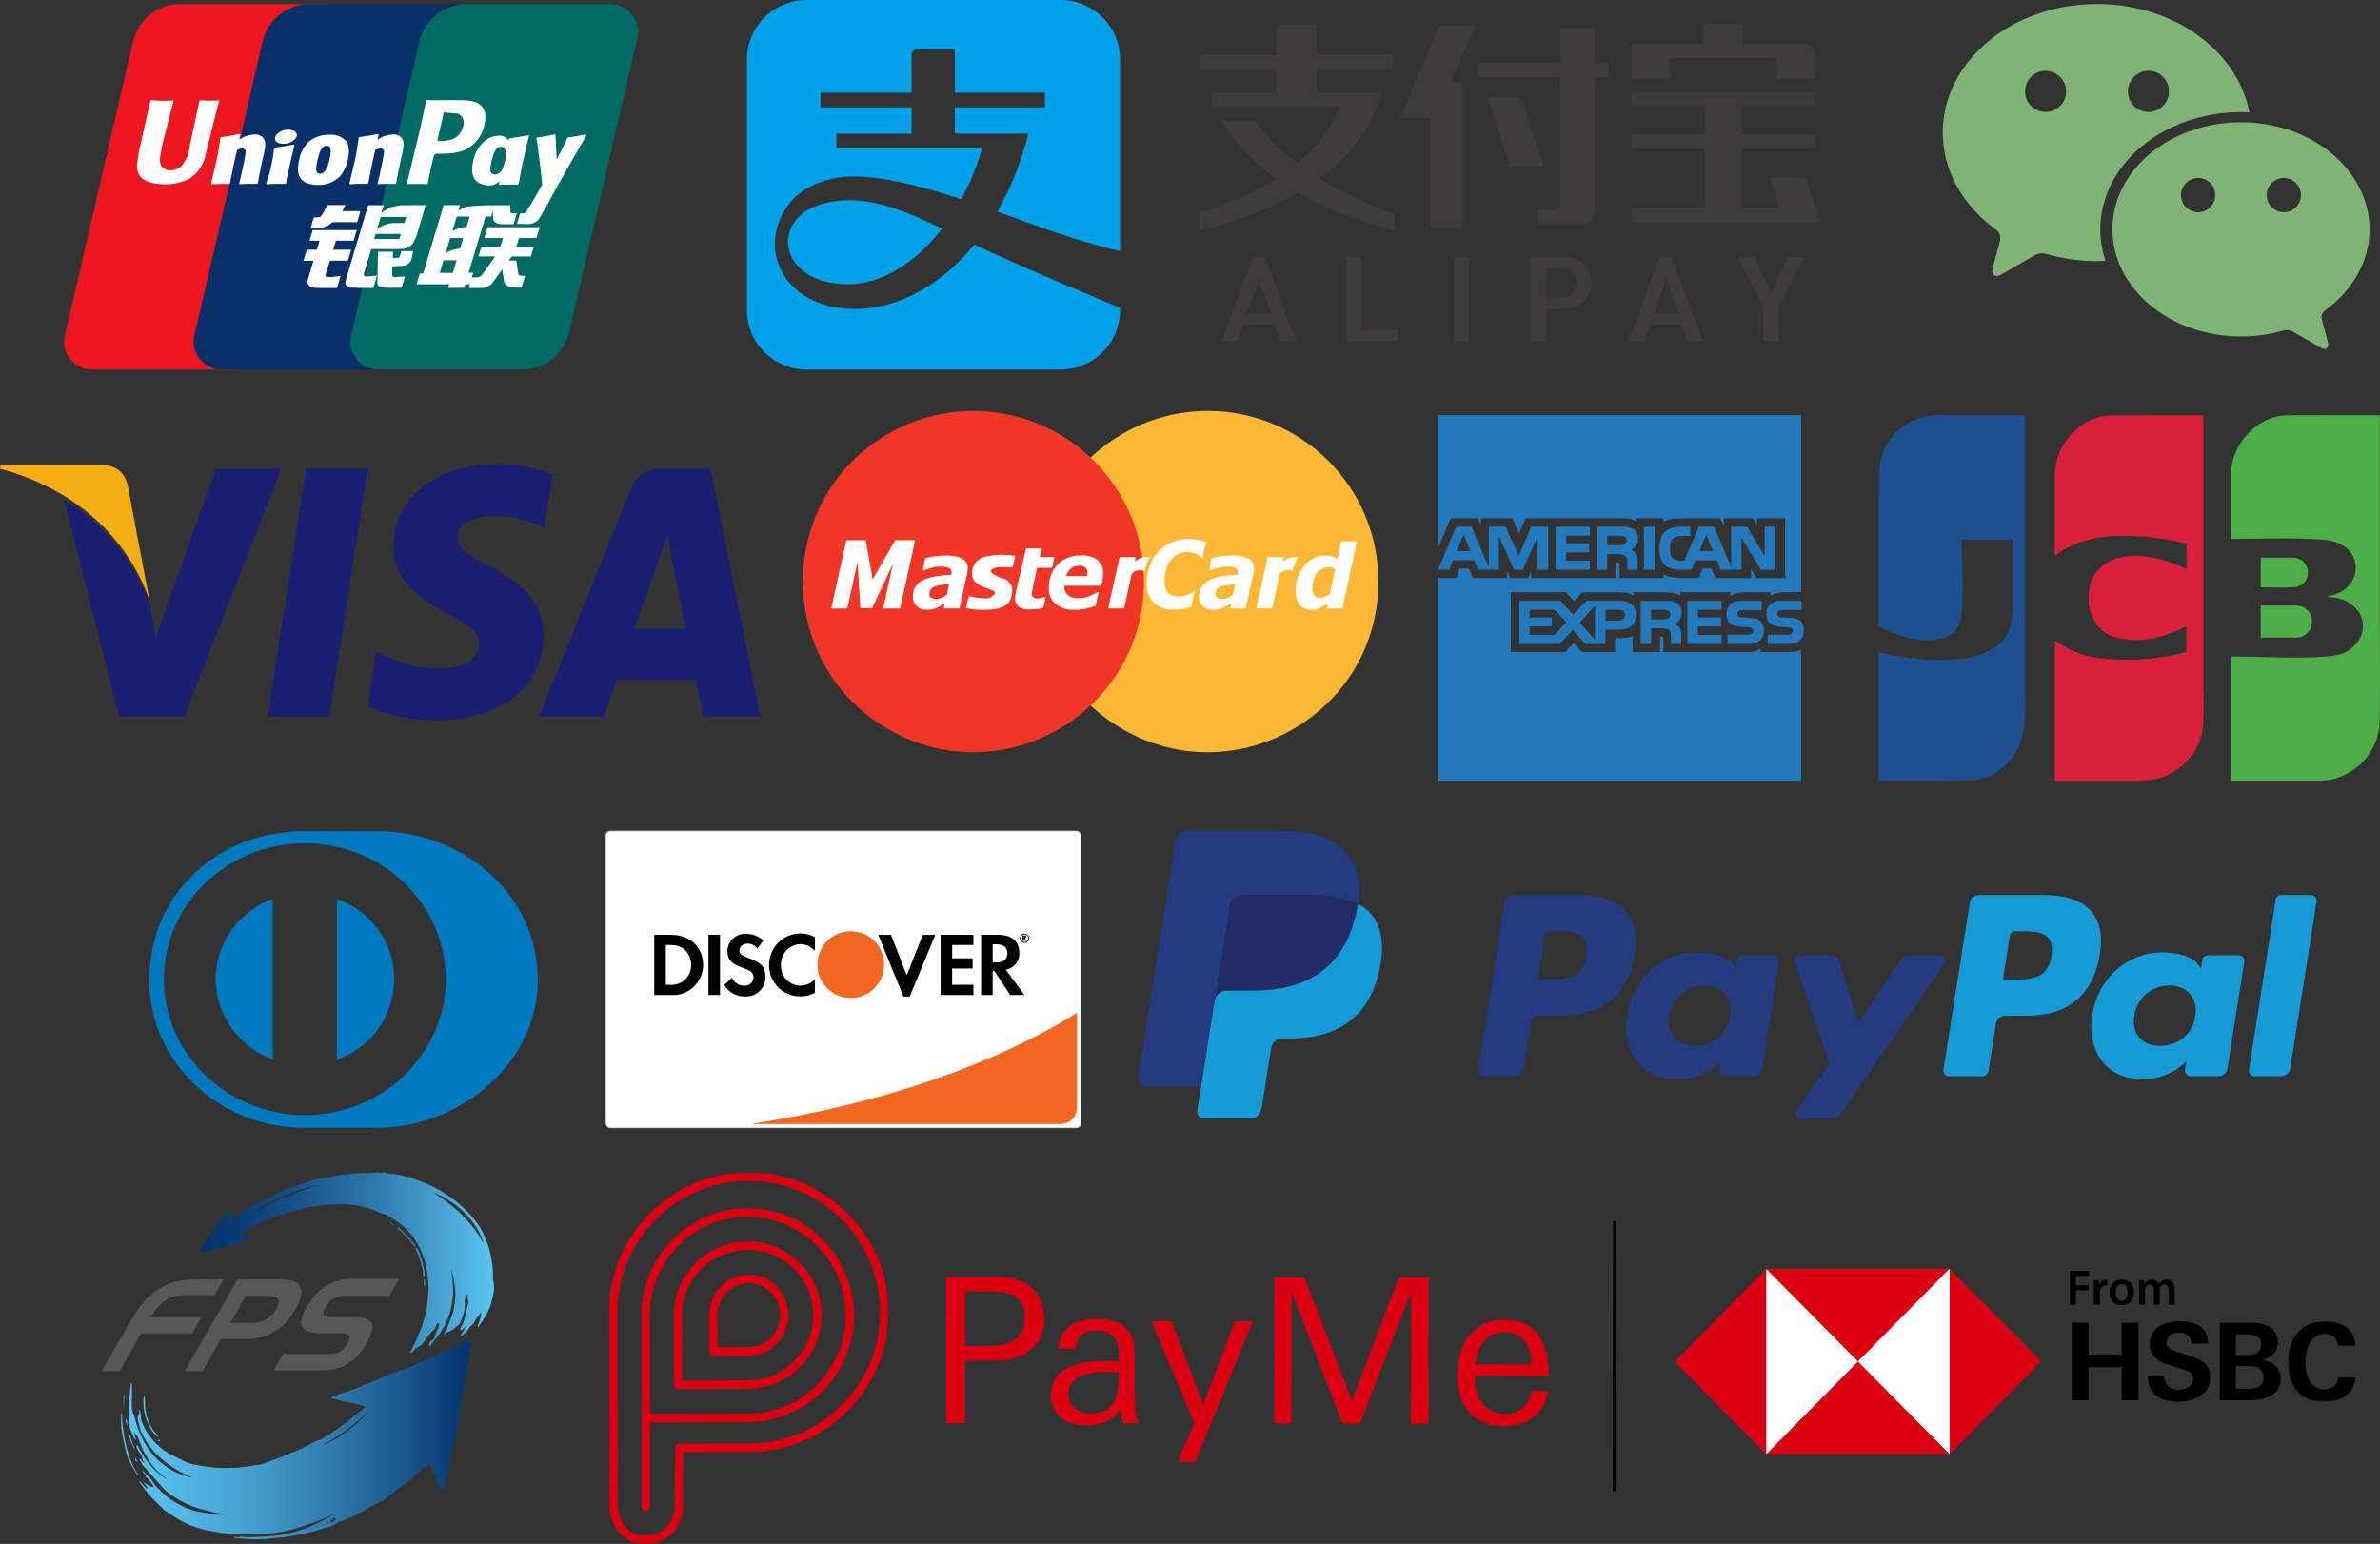 <?xml version="1.0" encoding="utf-8"?>
<svg viewBox="-1482.792 1205.404 3197.008 2074.167" xmlns="http://www.w3.org/2000/svg">
  <rect x="-1482.792" y="1205.404" width="3197.008" height="2074.167" fill="#333333" stroke="none"/>
  <path id="Rounded_Rectangle_1_copy_2" data-name="Rounded Rectangle 1 copy 2" class="cls-2" d="M -1243.22 1210.822 L -1049.769 1210.822 C -1023.628 1209.521 -1004.18 1234.633 -1011.958 1259.618 L -1103.294 1653.068 C -1110.57 1680.825 -1135.085 1700.602 -1163.758 1701.864 L -1357.22 1701.864 C -1383.361 1703.154 -1402.809 1678.053 -1395.028 1653.068 L -1303.695 1259.627 C -1296.416 1231.861 -1271.893 1212.073 -1243.22 1210.822 Z" style="fill: rgb(237, 23, 31); fill-rule: evenodd;"/>
  <path id="Rounded_Rectangle_1_copy" data-name="Rounded Rectangle 1 copy" class="cls-3" d="M -1069.21 1210.822 L -875.739 1210.822 C -849.597 1209.521 -830.149 1234.633 -837.928 1259.618 L -929.263 1653.068 C -936.539 1680.825 -961.054 1700.602 -989.726 1701.864 L -1183.189 1701.864 C -1209.329 1703.154 -1228.778 1678.053 -1220.997 1653.068 L -1129.665 1259.627 C -1122.385 1231.861 -1097.881 1212.084 -1069.21 1210.822 Z" style="fill: rgb(8, 47, 103); fill-rule: evenodd;"/>
  <path id="Rounded_Rectangle_1" data-name="Rounded Rectangle 1" class="cls-4" d="M -858.532 1210.822 L -665.072 1210.822 C -638.931 1209.521 -619.482 1234.633 -627.261 1259.618 L -718.595 1653.068 C -725.874 1680.817 -750.378 1700.602 -779.051 1701.864 L -972.522 1701.864 C -998.661 1703.154 -1018.112 1678.053 -1010.332 1653.068 L -918.998 1259.627 C -911.719 1231.861 -887.205 1212.073 -858.532 1210.822 Z" style="fill: rgb(0, 106, 101); fill-rule: evenodd;"/>
  <path class="cls-5" d="M -834.404 1349.768 C -841.289 1340.139 -854.96 1339.937 -870.732 1339.859 L -878.511 1339.927 C -898.731 1340.168 -906.809 1340.1 -910.14 1339.686 C -910.429 1341.169 -910.959 1343.799 -910.959 1343.799 C -910.959 1343.799 -918.199 1377.497 -918.199 1377.573 L -918.199 1377.573 C -918.199 1377.573 -935.53 1449.276 -936.319 1452.675 C -918.669 1452.454 -911.438 1452.454 -908.396 1452.789 C -907.714 1449.41 -903.584 1429.383 -903.584 1429.383 C -903.584 1429.383 -900.097 1414.682 -899.875 1414.152 C -899.279 1413.305 -898.537 1412.581 -897.691 1412.015 L -896.072 1412.015 C -880.85 1412.015 -863.683 1412.015 -850.213 1402.04 C -840.816 1394.828 -834.346 1384.468 -831.987 1372.874 C -831.179 1369.544 -830.755 1366.136 -830.735 1362.717 C -830.534 1358.114 -831.813 1353.57 -834.404 1349.768 Z M -860.63 1374.955 C -862.123 1382.176 -866.784 1388.357 -873.322 1391.775 C -878.973 1394.037 -885.077 1394.992 -891.153 1394.559 L -895.331 1394.559 L -895.004 1392.863 C -895.004 1392.863 -887.302 1359.223 -887.302 1359.347 L -887.052 1357.624 L -886.974 1356.305 L -883.903 1356.632 L -867.717 1358.029 C -861.228 1360.889 -858.118 1368.322 -860.63 1374.955 Z M -772.58 1387.018 C -784.231 1389.184 -787.36 1389.646 -798.577 1391.257 L -799.425 1391.959 C -799.54 1392.863 -799.665 1393.731 -799.761 1394.607 C -801.65 1391.497 -804.527 1389.128 -807.937 1387.866 L -807.937 1387.866 C -817.912 1386.596 -827.887 1390.235 -834.701 1397.629 C -841.193 1404.273 -845.515 1412.727 -847.103 1421.874 C -849.145 1430.54 -851.466 1446.513 -836.983 1452.182 C -832.901 1453.985 -828.453 1454.793 -824.006 1454.543 C -819.374 1454.042 -815.031 1452.04 -811.642 1448.842 C -811.999 1450.172 -812.337 1451.49 -812.682 1452.819 L -812.019 1453.676 C -801.59 1453.233 -798.365 1453.233 -787.062 1453.32 L -786.042 1452.54 C -784.395 1442.805 -782.836 1433.35 -778.55 1414.699 C -776.461 1405.784 -774.372 1396.946 -772.234 1388.051 Z M -804.498 1420.4 C -805.23 1423.597 -806.04 1426.755 -806.828 1429.933 C -807.492 1431.898 -808.419 1433.764 -809.583 1435.498 C -811.875 1438.144 -815.148 1439.735 -818.652 1439.907 C -822.224 1439.896 -824.882 1436.605 -824.14 1433.11 C -824.044 1429.499 -823.524 1425.907 -822.61 1422.422 C -820.115 1411.687 -817.256 1402.598 -809.822 1402.598 C -805.134 1402.598 -802.65 1406.969 -803.16 1414.394 C -803.546 1416.242 -803.988 1418.206 -804.498 1420.411 Z M -1007.954 1429.065 C -1004.844 1416.25 -1002.493 1403.273 -1000.926 1390.187 L -1000.087 1389.59 C -989.284 1388.051 -986.608 1387.75 -974.929 1385.353 L -974.023 1386.46 L -975.708 1392.998 C -973.783 1391.804 -971.857 1390.631 -969.843 1389.581 C -965.147 1387.347 -960.024 1386.142 -954.826 1386.046 C -949.307 1385.412 -944.012 1388.397 -941.693 1393.442 C -939.516 1398.756 -940.998 1405.294 -943.935 1418.166 L -945.398 1424.743 C -948.479 1439.012 -948.922 1441.679 -950.569 1451.528 L -951.705 1452.386 C -961.082 1452.231 -964.271 1452.231 -975.226 1452.808 L -975.632 1451.972 C -974.668 1447.774 -973.628 1443.673 -972.656 1439.454 L -971.386 1433.736 C -969.594 1426.35 -968.18 1418.888 -967.167 1411.369 C -965.859 1408.172 -968.248 1404.679 -971.704 1404.735 C -974.186 1404.966 -976.594 1405.716 -978.77 1406.949 C -980.04 1411.677 -982.747 1424.964 -984.065 1431.022 C -986.645 1443.769 -986.857 1445.231 -988.071 1451.528 L -988.91 1452.386 C -998.537 1452.231 -1001.839 1452.231 -1012.931 1452.808 L -1013.422 1451.847 C -1011.583 1444.279 -1009.735 1436.634 -1007.972 1429.057 Z M -998.595 1489.002 L -1003.014 1503.858 L -1036.211 1503.858 L -1039.814 1506.987 C -1041.045 1507.892 -1042.442 1508.567 -1043.924 1508.971 C -1047.284 1510.763 -1051.031 1511.735 -1054.844 1511.801 L -1065.435 1511.801 L -1061.247 1497.523 L -1058.039 1497.523 C -1056.171 1497.678 -1054.286 1497.388 -1052.551 1496.686 C -1051.031 1495.424 -1049.817 1493.835 -1048.999 1492.044 L -1042.865 1480.895 L -1018.727 1480.895 L -1022.974 1489.002 L -998.661 1489.002 Z M -1206.189 1411.235 C -1208.357 1425.003 -1216.164 1437.25 -1227.729 1445.039 C -1238.07 1450.594 -1249.69 1453.31 -1261.428 1452.924 C -1271.585 1452.924 -1289.542 1451.268 -1295.838 1440.206 C -1297.918 1436.316 -1298.939 1431.946 -1298.794 1427.535 L -1296.503 1410.493 L -1295.319 1405.284 L -1281.492 1343.865 C -1281.492 1343.865 -1280.828 1340.485 -1280.655 1339.899 C -1270.238 1340.871 -1259.752 1341.015 -1249.315 1340.322 C -1249.352 1340.593 -1249.421 1340.871 -1249.497 1341.141 C -1251.923 1348.342 -1265.453 1402.848 -1265.453 1402.848 C -1265.453 1402.848 -1268.033 1419.138 -1268.033 1419.138 L -1267.877 1421.893 C -1267.667 1429.374 -1261.062 1435.054 -1253.627 1434.15 C -1248.621 1434.247 -1243.76 1432.541 -1239.918 1429.335 C -1233.186 1422.135 -1229.085 1412.871 -1228.268 1403.06 C -1228.268 1403.012 -1215.346 1343.21 -1214.645 1339.899 C -1205.814 1340.63 -1196.947 1340.775 -1188.098 1340.322 C -1188.223 1340.582 -1188.299 1340.851 -1188.347 1341.141 C -1190.708 1348.496 -1204.659 1405.101 -1204.659 1405.101 Z M -1129.722 1418.129 L -1131.215 1424.704 C -1134.209 1439.012 -1134.699 1441.668 -1136.345 1451.528 L -1137.454 1452.386 C -1146.775 1452.231 -1150.105 1452.231 -1161.014 1452.808 L -1161.418 1451.972 C -1160.455 1447.774 -1159.493 1443.673 -1158.53 1439.454 L -1157.192 1433.736 C -1155.17 1424.859 -1153.215 1414.479 -1152.973 1411.369 C -1151.693 1408.172 -1154.071 1404.716 -1157.51 1404.764 C -1159.984 1405.005 -1162.382 1405.764 -1164.556 1406.978 C -1165.866 1411.705 -1168.514 1424.992 -1169.786 1431.05 C -1172.491 1443.806 -1172.674 1445.271 -1173.877 1451.576 L -1174.657 1452.434 C -1184.285 1452.279 -1187.656 1452.279 -1198.729 1452.858 L -1199.219 1451.895 C -1197.38 1444.327 -1195.55 1436.682 -1193.77 1429.113 C -1190.64 1416.308 -1188.291 1403.321 -1186.741 1390.235 L -1185.845 1389.638 C -1175.022 1388.099 -1172.366 1387.79 -1160.724 1385.401 L -1159.762 1386.508 L -1161.563 1393.046 C -1159.559 1391.853 -1157.711 1390.668 -1155.67 1389.629 C -1150.972 1387.395 -1145.851 1386.191 -1140.649 1386.094 C -1135.133 1385.431 -1129.838 1388.425 -1127.556 1393.49 C -1125.35 1398.804 -1126.824 1405.342 -1129.75 1418.214 L -1129.75 1418.214 Z M -1090.515 1413.98 C -1091.556 1418.523 -1092.644 1422.943 -1093.626 1427.381 C -1095.714 1436.846 -1096.562 1440.379 -1097.055 1442.949 C -1097.545 1445.327 -1097.678 1446.637 -1098.478 1451.538 L -1099.007 1451.982 L -1099.499 1452.394 C -1105.142 1452.394 -1108.79 1452.242 -1112.305 1452.394 C -1115.819 1452.55 -1119.247 1452.616 -1124.503 1452.858 L -1124.792 1452.394 L -1125.13 1451.904 C -1124.359 1448.755 -1123.386 1445.675 -1122.241 1442.651 C -1121.134 1439.591 -1120.248 1436.45 -1119.593 1433.273 C -1117.947 1426.071 -1116.945 1421.046 -1116.281 1416.646 C -1115.616 1412.245 -1115.097 1408.761 -1114.519 1404.552 L -1114.114 1404.225 L -1113.672 1403.811 C -1108.068 1403.022 -1104.495 1402.491 -1100.867 1401.884 C -1097.236 1401.28 -1093.491 1400.654 -1087.686 1399.526 L -1087.483 1400.018 L -1087.289 1400.498 C -1088.359 1404.936 -1089.475 1409.395 -1090.536 1413.901 Z M -1089.274 1394.721 C -1095.3 1399.015 -1103.129 1399.854 -1109.926 1396.938 C -1115.173 1393.779 -1114.48 1387.75 -1108.26 1383.534 C -1102.205 1379.211 -1094.328 1378.373 -1087.502 1381.347 C -1082.312 1384.41 -1083.083 1390.37 -1089.274 1394.721 Z M -1030.214 1592.265 L -1057.51 1592.265 C -1059.608 1592.226 -1061.698 1591.936 -1063.731 1591.409 C -1065.569 1591.032 -1067.149 1589.868 -1068.063 1588.231 C -1069.72 1586.556 -1070.295 1584.09 -1069.545 1581.868 L -1061.698 1555.795 L -1075.177 1555.795 L -1070.692 1540.889 L -1057.211 1540.889 L -1053.543 1528.729 L -1067.022 1528.729 L -1062.729 1514.536 L -1003.476 1514.536 L -1007.856 1528.729 L -1031.543 1528.729 L -1035.25 1540.858 L -1011.014 1540.858 L -1015.445 1555.514 L -1039.659 1555.514 L -1045.552 1575.213 C -1046.264 1577.379 -1039.774 1577.669 -1037.445 1577.669 L -1025.332 1575.993 L -1030.146 1592.237 L -1030.146 1592.237 Z M -929.694 1551.903 C -930.147 1554.522 -931.448 1556.928 -933.383 1558.768 C -936.378 1561.571 -940.401 1563.006 -944.502 1562.734 L -956 1563.217 L -956.086 1573.576 C -956.201 1576.465 -955.421 1576.204 -954.959 1576.666 C -954.536 1577.091 -954.015 1577.429 -953.448 1577.631 L -949.8 1577.429 L -938.821 1576.831 L -943.376 1591.956 L -955.99 1591.956 C -961.882 1592.611 -967.851 1591.956 -973.464 1590.031 C -975.38 1588.702 -976.315 1586.352 -975.825 1584.071 L -975.006 1543.633 L -954.891 1543.633 L -955.18 1551.894 L -950.367 1551.894 C -949.173 1551.999 -947.979 1551.798 -946.9 1551.296 C -946.217 1550.778 -945.745 1550.035 -945.562 1549.198 L -943.541 1542.727 L -927.741 1542.727 L -929.666 1551.914 L -929.666 1551.914 Z M -762.163 1525.215 L -785.696 1525.215 L -789.382 1537.029 L -765.735 1537.029 L -769.654 1549.939 L -795.189 1549.939 L -799.741 1555.389 L -789.382 1555.389 L -786.85 1571.66 C -786.802 1572.826 -786.524 1573.97 -786.031 1575.04 C -784.298 1575.705 -782.439 1576.003 -780.581 1575.907 L -777.443 1575.907 L -782.257 1591.735 L -790.211 1591.735 C -791.433 1591.735 -793.262 1591.649 -795.813 1591.542 C -797.854 1591.128 -799.781 1590.291 -801.485 1589.096 C -803.67 1588.018 -805.22 1585.978 -805.664 1583.58 L -808.158 1567.337 L -819.78 1583.339 C -823.534 1589.096 -830.013 1592.477 -836.887 1592.274 L -853.121 1592.274 L -848.855 1578.141 L -842.684 1578.141 C -841.086 1578.063 -839.526 1577.621 -838.131 1576.831 C -836.695 1576.263 -835.492 1575.252 -834.701 1573.942 L -817.747 1549.95 L -840.094 1549.95 L -836.244 1537.038 L -810.661 1537.038 L -807.061 1525.195 L -832.286 1525.195 L -827.991 1510.627 L -757.707 1510.627 L -762.087 1525.195 Z M -747.317 1480.307 L -748.279 1481.416 L -748.145 1481.416 L -757.214 1497.052 C -760.468 1503.156 -766.967 1506.815 -773.881 1506.429 L -788.324 1506.168 L -784.106 1492.103 L -781.265 1492.103 C -780.129 1492.188 -778.983 1492.025 -777.924 1491.621 C -777.135 1491.275 -776.481 1490.677 -776.076 1489.926 L -770.964 1481.799 L -771.012 1481.694 C -763.761 1470.718 -761.97 1465.982 -754.432 1453.483 C -755.77 1439.482 -756.357 1434.978 -757.494 1425.783 C -758.158 1420.304 -759.025 1414.719 -759.668 1409.164 C -760.178 1403.494 -760.998 1397.851 -762.135 1392.277 L -762.201 1392.122 C -762.173 1391.708 -762.105 1391.294 -762.018 1390.891 L -761.153 1390.101 C -749.993 1388.666 -749.704 1388.29 -737.631 1385.93 L -736.668 1386.952 L -735.049 1418.186 C -735.049 1418.888 -735.049 1419.294 -734.984 1419.949 C -728.561 1405.507 -728.801 1409.481 -720.906 1391.197 L -720.906 1391.37 C -720.858 1391.197 -720.82 1390.995 -720.79 1390.88 L -720.01 1390.091 C -709.418 1388.657 -707.32 1388.28 -695.785 1385.922 L -694.881 1386.962 C -694.881 1386.962 -741.318 1467.05 -747.423 1480.259 L -747.423 1480.259 Z M -859.323 1592.101 L -859.323 1592.101 L -859.323 1592.101 Z M -793.301 1492.044 C -796.034 1492.044 -797.307 1491.343 -797.153 1489.858 L -797.431 1481.078 L -820.924 1481.078 L -820.924 1481.078 C -832.575 1481.098 -844.215 1481.734 -855.798 1483.004 C -859.881 1484.284 -863.731 1486.2 -867.218 1488.675 L -864.907 1480.906 L -886.84 1480.906 L -891.423 1496.309 L -914.387 1572.826 L -918.843 1572.826 L -923.206 1587.268 L -879.435 1587.268 L -880.898 1592.082 L -859.332 1592.082 L -857.897 1587.316 L -851.85 1587.316 L -847.114 1571.748 L -853.275 1571.748 L -830.619 1496.377 L -823.1 1496.377 L -820.721 1488.607 L -820.482 1497.273 C -820.769 1502.616 -816.63 1507.345 -805.616 1506.565 L -792.924 1506.565 L -788.564 1492.044 L -793.378 1492.044 Z M -874.506 1571.958 L -892.018 1571.958 L -886.974 1555.012 L -869.508 1555.012 Z M -864.723 1539.223 C -864.723 1539.223 -870.212 1539.906 -873.812 1540.725 C -877.306 1542.015 -880.725 1543.517 -884.038 1545.23 L -878.029 1525.185 L -860.486 1525.185 Z M -856.058 1510.435 C -859.091 1510.618 -862.095 1511.041 -865.061 1511.715 C -868.488 1512.832 -871.849 1514.151 -875.132 1515.661 L -869.306 1496.405 L -851.831 1496.405 Z M -806.839 1429.941 C -805.712 1426.755 -804.768 1423.51 -804.017 1420.226 C -803.583 1418.322 -803.304 1416.395 -803.169 1414.45 C -803.566 1416.298 -804.008 1418.302 -804.509 1420.459 C -805.24 1423.606 -806.04 1426.755 -806.819 1429.933 Z M -1018.044 1394.721 C -1023.85 1388.694 -1032.101 1385.652 -1040.43 1386.46 C -1050.693 1386.066 -1060.734 1389.561 -1068.543 1396.243 C -1075.052 1402.935 -1079.395 1411.437 -1081.013 1420.64 L -1081.013 1420.64 C -1083.035 1429.49 -1085.345 1445.405 -1070.788 1451.326 C -1065.925 1453.061 -1060.794 1453.906 -1055.632 1453.8 C -1044.475 1454.292 -1033.623 1450.036 -1025.785 1442.082 C -1020.712 1435.614 -1017.205 1428.065 -1015.541 1420.025 C -1012.287 1405.555 -1014.827 1398.804 -1018.044 1394.721 Z M -1040.064 1418.957 C -1041.008 1424.338 -1042.856 1429.527 -1045.512 1434.304 C -1046.957 1436.884 -1049.566 1438.588 -1052.514 1438.876 L -1052.514 1438.876 C -1056.142 1438.887 -1058.83 1435.498 -1058.002 1431.964 C -1057.924 1428.354 -1057.424 1424.763 -1056.508 1421.276 C -1054.044 1410.349 -1051.155 1401.164 -1043.732 1401.164 C -1037.878 1401.144 -1037.453 1407.97 -1040.064 1418.957 Z M -944.522 1481.163 C -949.549 1481.878 -954.516 1482.955 -959.389 1484.39 C -963.347 1486.363 -967.071 1488.76 -970.51 1491.545 L -967.485 1481.059 L -988.186 1481.059 L -1017.14 1577.659 C -1017.947 1580.307 -1018.574 1583.021 -1019.008 1585.766 C -1018.419 1587.769 -1017.109 1589.482 -1015.338 1590.581 C -1013.248 1591.611 -1010.918 1592.063 -1008.599 1591.899 C -1006.017 1592.101 -1002.332 1592.226 -997.257 1592.226 L -981.332 1592.226 L -981.332 1592.226 L -976.44 1575.646 L -990.69 1576.995 C -991.894 1577.023 -993.04 1576.455 -993.763 1575.493 C -994.157 1573.713 -993.896 1571.844 -993.048 1570.235 L -983.98 1540.031 L -951.676 1540.031 C -946.969 1539.945 -943.578 1539.897 -941.364 1539.742 C -938.629 1539.376 -935.992 1538.48 -933.603 1537.114 C -931.283 1535.91 -929.328 1534.1 -927.962 1531.886 C -925.458 1527.957 -923.582 1523.672 -922.386 1519.176 L -910.968 1480.943 Z M -946.39 1526.416 C -947.883 1526.292 -949.386 1526.311 -950.877 1526.485 L -980.243 1526.485 L -978.155 1519.619 L -944.232 1519.619 Z M -939.651 1505.022 L -939.651 1505.022 C -939.651 1505.022 -955.767 1504.87 -958.349 1505.351 C -964.943 1506.421 -971.144 1509.201 -976.335 1513.429 L -971.375 1496.849 L -937.166 1496.849 Z" style="fill: rgb(255, 255, 255); fill-rule: evenodd;"/>
  <path d="M -399.153 1205.404 C -443.532 1205.404 -479.437 1241.006 -479.437 1284.959 L -479.437 1622.372 C -479.437 1666.29 -443.532 1701.912 -399.153 1701.912 L -58.53 1701.912 C -14.186 1701.912 21.733 1666.292 21.733 1622.372 L 21.733 1618.92 C 20.24 1618.303 -108.516 1565.098 -173.959 1533.922 C -218.111 1587.751 -275.059 1620.408 -334.187 1620.408 C -434.171 1620.408 -468.125 1533.716 -420.783 1476.649 C -410.459 1464.209 -392.901 1452.325 -365.646 1445.672 C -323.012 1435.296 -255.163 1452.152 -191.568 1472.943 C -180.131 1452.065 -170.507 1429.072 -163.339 1404.594 L -359.312 1404.594 L -359.312 1384.93 L -258.261 1384.93 L -258.261 1349.673 L -380.652 1349.673 L -380.652 1329.992 L -258.261 1329.992 L -258.261 1279.697 C -258.261 1279.697 -258.261 1271.226 -249.594 1271.226 L -200.195 1271.226 L -200.195 1329.992 L -79.2 1329.992 L -79.2 1349.673 L -200.195 1349.673 L -200.195 1384.93 L -101.432 1384.93 C -110.883 1423.287 -125.233 1458.594 -143.245 1489.589 C -113.271 1500.329 -86.364 1510.518 -66.311 1517.172 C 0.573 1539.343 19.318 1542.053 21.739 1542.336 L 21.739 1284.96 C 21.739 1241.008 -14.183 1205.406 -58.525 1205.406 L -399.148 1205.406 Z M -344.195 1474.414 C -348.486 1474.464 -352.799 1474.695 -357.142 1475.119 C -369.661 1476.366 -393.167 1481.842 -406.02 1493.102 C -444.539 1526.382 -421.485 1587.227 -343.523 1587.227 C -298.201 1587.227 -252.92 1558.522 -217.348 1512.559 C -263.207 1490.389 -302.708 1473.938 -344.195 1474.414 Z" fill="#00a1e9" style=""/>
  <path d="M 918.923 1550.563 L 896.551 1598.83 L 873.847 1550.563 L 851.666 1550.563 L 886.209 1617.298 L 886.209 1663.85 L 906.557 1663.85 L 906.557 1617.298 L 906.68 1617.038 L 941.083 1550.563 Z M 755.125 1579.765 L 770.906 1626.749 L 738.786 1626.749 Z M 775.753 1641.027 L 783.355 1663.843 L 804.679 1663.843 L 762.691 1550.555 L 746.388 1550.555 L 704.538 1663.843 L 725.883 1663.843 L 733.816 1641.027 Z M 616.598 1604.719 L 593.947 1604.719 L 593.947 1565.963 L 616.598 1565.963 C 627.985 1565.963 634.784 1575.856 634.784 1585.419 C 634.784 1594.775 628.42 1604.717 616.598 1604.717 M 617.748 1550.56 L 573.439 1550.56 L 573.439 1663.848 L 593.945 1663.848 L 593.945 1620.294 L 617.748 1620.294 C 639.856 1620.294 655.306 1605.948 655.306 1585.419 C 655.306 1564.888 639.858 1550.562 617.748 1550.562 M 469.775 1663.85 L 490.3 1663.85 L 490.3 1550.562 L 469.775 1550.562 Z M 325.517 1550.563 L 325.517 1663.852 L 394.551 1663.852 L 394.551 1648.415 L 346.023 1648.415 L 346.023 1550.563 Z M 208.693 1579.765 L 224.458 1626.749 L 192.357 1626.749 Z M 229.322 1641.027 L 236.925 1663.843 L 258.233 1663.843 L 216.244 1550.555 L 199.957 1550.555 L 158.108 1663.843 L 179.433 1663.843 L 187.368 1641.027 Z M 373.691 1329.101 L 285.72 1329.101 L 285.72 1297.778 L 387.729 1297.778 L 387.729 1278.269 L 285.72 1278.269 L 285.72 1238.579 L 240.246 1238.579 C 235.258 1238.579 231.231 1242.736 231.231 1247.845 L 231.231 1278.269 L 129.937 1278.269 L 129.937 1297.778 L 231.231 1297.778 L 231.231 1329.101 L 145.735 1329.101 L 145.735 1348.591 L 316.023 1348.591 C 316.023 1348.591 306.588 1385.198 259.875 1424.542 C 218.026 1393.063 204.041 1367.994 204.041 1367.994 L 158.355 1367.994 C 176.838 1399.822 203.1 1425.305 231.382 1445.524 C 205.401 1462.294 171.711 1478.458 128.155 1491.4 L 128.155 1514.753 C 128.155 1514.753 195.357 1502.157 260.31 1464.13 C 325.369 1501.864 390.706 1514.753 390.706 1514.753 L 390.706 1492.648 C 348.892 1477.524 315.761 1460.89 289.746 1444.847 C 327.427 1417.111 360.454 1379.463 373.687 1329.101 M 659.447 1242.485 L 613.657 1242.485 L 613.657 1290.026 L 500.787 1290.026 L 500.787 1309.169 L 613.657 1309.169 L 613.657 1480.085 C 613.256 1484.001 610.155 1487.049 606.263 1487.259 L 582.986 1487.259 L 582.986 1507.06 L 642.342 1507.06 C 651.741 1506.68 659.238 1498.935 659.449 1489.338 L 659.449 1309.169 L 678.035 1309.169 L 678.035 1290.026 L 659.449 1290.026 Z M 562.879 1341.42 C 561.206 1338.023 557.787 1335.685 553.812 1335.651 L 515.66 1335.651 L 545.391 1428.649 L 590.519 1428.649 Z M 450.183 1240.234 L 397.663 1363.675 L 437.959 1363.675 L 437.959 1510.554 L 482.023 1510.554 L 482.023 1315.724 L 466.051 1315.724 L 499.234 1240.238 Z M 961.144 1503.818 L 945.051 1449.798 C 943.969 1446.35 940.831 1443.856 937.099 1443.856 L 894.43 1443.856 L 906.811 1485.349 L 856.644 1485.349 L 856.644 1404.964 L 955.146 1404.964 L 955.146 1385.836 L 856.644 1385.836 L 856.644 1347.998 L 955.146 1347.998 L 955.146 1328.87 L 709.339 1328.87 L 709.339 1347.998 L 807.824 1347.998 L 807.824 1385.836 L 709.339 1385.836 L 709.339 1404.964 L 807.824 1404.964 L 807.824 1485.349 L 709.339 1485.349 L 709.339 1504.477 L 961.154 1504.477 L 960.944 1503.819 Z M 760.553 1283.233 L 904.009 1283.233 L 904.009 1311.454 L 955.257 1311.454 L 955.257 1278.019 C 955.241 1277.948 955.241 1277.914 955.241 1277.828 C 955.241 1270.308 949.313 1264.228 941.971 1264.105 L 859.039 1264.105 L 859.039 1237.788 L 805.421 1237.788 L 805.421 1264.105 L 709.323 1264.105 L 709.323 1311.454 L 760.553 1311.454 Z" fill="#3f3b3a" style=""/>
  <path fill="#253B80" d="M 637.973 2407.77 L 550.366 2407.77 C 544.374 2407.766 539.271 2412.125 538.337 2418.044 L 502.904 2642.69 C 502.213 2647.124 505.643 2651.127 510.13 2651.12 L 551.954 2651.12 C 557.951 2651.124 563.055 2646.757 563.984 2640.833 L 573.54 2580.243 C 574.466 2574.323 579.564 2569.961 585.555 2569.958 L 613.288 2569.958 C 670.996 2569.958 704.303 2542.03 713.001 2486.692 C 716.92 2462.481 713.167 2443.459 701.83 2430.136 C 689.38 2415.507 667.295 2407.77 637.973 2407.77 Z M 648.08 2489.82 C 643.29 2521.254 619.271 2521.254 596.046 2521.254 L 582.825 2521.254 L 592.102 2462.545 C 592.661 2458.997 595.72 2456.385 599.312 2456.385 L 605.372 2456.385 C 621.193 2456.385 636.116 2456.385 643.827 2465.403 C 648.427 2470.781 649.835 2478.775 648.08 2489.82 Z M 899.846 2488.806 L 857.893 2488.806 C 854.301 2488.806 851.242 2491.418 850.682 2494.967 L 848.824 2506.703 L 845.891 2502.448 C 836.809 2489.266 816.558 2484.86 796.342 2484.86 C 749.983 2484.86 710.388 2519.971 702.676 2569.226 C 698.666 2593.797 704.367 2617.288 718.305 2633.672 C 731.088 2648.738 749.381 2655.013 771.145 2655.013 C 808.498 2655.013 829.212 2630.997 829.212 2630.997 L 827.343 2642.652 C 826.632 2647.085 830.053 2651.102 834.542 2651.108 L 872.33 2651.108 C 878.327 2651.11 883.432 2646.746 884.359 2640.821 L 907.034 2497.233 C 907.742 2492.813 904.325 2488.805 899.846 2488.806 Z M 841.369 2570.457 C 837.321 2594.424 818.299 2610.513 794.037 2610.513 C 781.854 2610.513 772.119 2606.605 765.867 2599.202 C 759.667 2591.85 757.311 2581.383 759.284 2569.726 C 763.061 2545.965 782.405 2529.349 806.294 2529.349 C 818.208 2529.349 827.893 2533.306 834.272 2540.775 C 840.665 2548.321 843.2 2558.851 841.369 2570.457 Z M 1123.277 2488.806 L 1081.12 2488.806 C 1077.085 2488.814 1073.31 2490.811 1071.038 2494.147 L 1012.893 2579.794 L 988.248 2497.492 C 986.694 2492.336 981.949 2488.809 976.566 2488.806 L 935.137 2488.806 C 930.123 2488.791 926.59 2493.719 928.206 2498.464 L 974.643 2634.735 L 930.987 2696.365 C 927.732 2700.949 930.66 2707.337 936.256 2707.863 C 936.485 2707.883 936.714 2707.893 936.944 2707.893 L 979.05 2707.893 C 983.039 2707.898 986.779 2705.947 989.054 2702.667 L 1129.273 2500.271 C 1132.477 2495.653 1129.481 2489.297 1123.88 2488.829 C 1123.678 2488.815 1123.478 2488.807 1123.277 2488.806 Z" style=""/>
  <path fill="#179BD7" d="M 1262.854 2407.77 L 1175.233 2407.77 C 1169.246 2407.772 1164.15 2412.13 1163.218 2418.044 L 1127.786 2642.69 C 1127.085 2647.116 1130.506 2651.12 1134.985 2651.12 L 1179.948 2651.12 C 1184.138 2651.114 1187.702 2648.06 1188.352 2643.921 L 1198.406 2580.243 C 1199.334 2574.323 1204.432 2569.961 1210.423 2569.958 L 1238.143 2569.958 C 1295.865 2569.958 1329.157 2542.03 1337.869 2486.692 C 1341.801 2462.481 1338.023 2443.459 1326.685 2430.136 C 1314.247 2415.507 1292.176 2407.77 1262.854 2407.77 Z M 1272.961 2489.82 C 1268.182 2521.254 1244.165 2521.254 1220.926 2521.254 L 1207.72 2521.254 L 1217.008 2462.545 C 1217.557 2458.997 1220.615 2456.379 1224.206 2456.385 L 1230.265 2456.385 C 1246.073 2456.385 1261.009 2456.385 1268.721 2465.403 C 1273.32 2470.781 1274.715 2478.775 1272.961 2489.82 Z M 1524.715 2488.806 L 1482.787 2488.806 C 1479.194 2488.794 1476.132 2491.414 1475.589 2494.967 L 1473.732 2506.703 L 1470.785 2502.448 C 1461.703 2489.266 1441.463 2484.86 1421.249 2484.86 C 1374.89 2484.86 1335.306 2519.971 1327.598 2569.226 C 1323.599 2593.797 1329.273 2617.288 1343.21 2633.672 C 1356.019 2648.738 1374.287 2655.013 1396.051 2655.013 C 1433.406 2655.013 1454.119 2630.997 1454.119 2630.997 L 1452.249 2642.652 C 1451.538 2647.095 1454.976 2651.116 1459.474 2651.108 L 1497.251 2651.108 C 1503.241 2651.104 1508.338 2646.741 1509.265 2640.821 L 1531.952 2497.233 C 1532.635 2492.8 1529.201 2488.8 1524.715 2488.806 Z M 1466.238 2570.457 C 1462.215 2594.424 1443.168 2610.513 1418.905 2610.513 C 1406.748 2610.513 1396.985 2606.605 1390.734 2599.202 C 1384.535 2591.85 1382.205 2581.383 1384.152 2569.726 C 1387.955 2545.965 1407.271 2529.349 1431.163 2529.349 C 1443.077 2529.349 1452.761 2533.306 1459.14 2540.775 C 1465.558 2548.321 1468.094 2558.851 1466.238 2570.457 Z M 1574.174 2413.931 L 1538.216 2642.69 C 1537.516 2647.116 1540.934 2651.12 1545.415 2651.12 L 1581.566 2651.12 C 1587.572 2651.12 1592.67 2646.764 1593.594 2640.833 L 1629.051 2416.199 C 1629.752 2411.773 1626.334 2407.766 1621.851 2407.757 L 1581.372 2407.757 C 1577.783 2407.769 1574.733 2410.386 1574.174 2413.931 Z" style=""/>
  <path fill="#253B80" d="M 139.089 2694.776 L 145.791 2652.222 L 130.867 2651.876 L 59.605 2651.876 L 109.128 2337.867 C 109.434 2335.884 111.143 2334.423 113.15 2334.434 L 233.308 2334.434 C 273.198 2334.434 300.726 2342.734 315.098 2359.119 C 321.838 2366.805 326.128 2374.836 328.203 2383.675 C 330.38 2392.95 330.42 2404.03 328.293 2417.543 L 328.14 2418.529 L 328.14 2427.191 L 334.877 2431.009 C 340.023 2433.613 344.645 2437.138 348.52 2441.41 C 354.285 2447.981 358.012 2456.333 359.588 2466.236 C 361.214 2476.42 360.677 2488.537 358.012 2502.257 C 354.937 2518.038 349.967 2531.783 343.255 2543.029 C 337.332 2553.107 329.369 2561.833 319.877 2568.649 C 310.962 2574.978 300.368 2579.781 288.391 2582.856 C 276.785 2585.879 263.553 2587.403 249.038 2587.403 L 239.686 2587.403 C 233 2587.403 226.504 2589.811 221.408 2594.129 C 216.316 2598.491 212.94 2604.519 211.877 2611.14 L 211.174 2614.971 L 199.337 2689.974 L 198.797 2692.727 C 198.658 2693.6 198.415 2694.034 198.055 2694.329 C 197.708 2694.614 197.274 2694.771 196.826 2694.776 L 139.089 2694.776 Z" style=""/>
  <path fill="#179BD7" d="M 341.256 2419.529 C 340.898 2421.823 340.489 2424.167 340.027 2426.574 C 324.181 2507.93 269.969 2536.036 200.731 2536.036 L 165.48 2536.036 C 157.011 2536.036 149.876 2542.183 148.558 2550.536 L 130.508 2665.006 L 125.397 2697.453 C 124.532 2702.927 128.759 2707.879 134.3 2707.881 L 196.826 2707.881 C 204.23 2707.881 210.52 2702.501 211.684 2695.2 L 212.3 2692.023 L 224.072 2617.315 L 224.828 2613.217 C 225.98 2605.888 232.283 2600.508 239.686 2600.508 L 249.038 2600.508 C 309.617 2600.508 357.039 2575.913 370.899 2504.741 C 376.69 2475.009 373.69 2450.184 358.371 2432.724 C 353.515 2427.321 347.716 2422.853 341.256 2419.529 Z" style=""/>
  <path fill="#222D65" d="M 324.681 2412.919 C 319.621 2411.456 314.473 2410.314 309.27 2409.498 C 298.989 2407.919 288.598 2407.162 278.194 2407.232 L 184.016 2407.232 C 176.609 2407.226 170.307 2412.621 169.168 2419.94 L 149.135 2546.833 L 148.558 2550.536 C 149.848 2542.19 157.033 2536.031 165.48 2536.036 L 200.731 2536.036 C 269.969 2536.036 324.181 2507.919 340.027 2426.574 C 340.501 2424.167 340.898 2421.823 341.256 2419.529 C 337.075 2417.336 332.719 2415.5 328.23 2414.034 C 327.053 2413.644 325.87 2413.272 324.681 2412.919 Z" style=""/>
  <path fill="#253B80" d="M 169.168 2419.94 C 170.296 2412.619 176.606 2407.222 184.016 2407.244 L 278.194 2407.244 C 289.351 2407.244 299.765 2407.974 309.27 2409.512 C 315.703 2410.524 322.046 2412.035 328.243 2414.034 C 332.919 2415.584 337.259 2417.416 341.272 2419.529 C 345.984 2389.465 341.233 2368.995 324.976 2350.459 C 307.055 2330.053 274.71 2321.316 233.321 2321.316 L 113.163 2321.316 C 104.709 2321.316 97.495 2327.464 96.19 2335.828 L 46.143 2653.068 C 45.152 2659.329 49.986 2664.999 56.327 2665.006 L 130.508 2665.006 L 149.135 2546.833 L 169.168 2419.94 Z" style=""/>
  <path d="M 1640.499 1622.309 C 1676.904 1595.914 1700.17 1556.906 1700.17 1513.526 C 1700.17 1434.075 1622.846 1369.65 1527.487 1369.65 C 1432.128 1369.65 1354.803 1434.075 1354.803 1513.526 C 1354.803 1592.999 1432.128 1657.424 1527.487 1657.424 C 1547.193 1657.424 1566.209 1654.629 1583.862 1649.542 L 1588.926 1648.777 C 1592.246 1648.777 1595.256 1649.803 1598.099 1651.429 L 1635.913 1673.262 L 1639.233 1674.337 C 1642.41 1674.337 1644.99 1671.757 1644.99 1668.58 L 1644.058 1664.376 L 1636.271 1635.352 L 1635.673 1631.674 C 1635.673 1627.803 1637.584 1624.388 1640.499 1622.309 Z M 1334.092 1210.774 C 1219.647 1210.774 1126.868 1288.075 1126.868 1383.458 C 1126.868 1435.484 1154.768 1482.329 1198.46 1513.979 C 1201.971 1516.463 1204.264 1520.573 1204.264 1525.231 L 1203.547 1529.626 L 1194.207 1564.454 L 1193.084 1569.494 C 1193.084 1573.316 1196.19 1576.421 1199.987 1576.421 L 1204 1575.132 L 1249.363 1548.927 C 1252.755 1546.968 1256.362 1545.75 1260.352 1545.75 L 1266.444 1546.658 C 1287.608 1552.749 1310.444 1556.141 1334.092 1556.141 L 1345.463 1555.854 C 1340.972 1542.381 1338.512 1528.192 1338.512 1513.55 C 1338.512 1426.574 1423.121 1356.058 1527.487 1356.058 L 1538.738 1356.345 C 1523.139 1273.862 1437.454 1210.774 1334.092 1210.774 Z M 1469.918 1490.521 C 1457.209 1490.521 1446.914 1480.202 1446.914 1467.495 C 1446.914 1454.762 1457.209 1444.466 1469.918 1444.466 C 1482.65 1444.466 1492.946 1454.762 1492.946 1467.495 C 1492.946 1480.202 1482.65 1490.521 1469.918 1490.521 Z M 1585.056 1490.521 C 1572.324 1490.521 1562.028 1480.202 1562.028 1467.495 C 1562.028 1454.762 1572.324 1444.466 1585.056 1444.466 C 1597.764 1444.466 1608.059 1454.762 1608.059 1467.495 C 1608.059 1480.202 1597.764 1490.521 1585.056 1490.521 Z M 1265.01 1355.82 C 1249.745 1355.82 1237.396 1343.446 1237.396 1328.206 C 1237.396 1312.942 1249.745 1300.568 1265.01 1300.568 C 1280.274 1300.568 1292.648 1312.942 1292.648 1328.206 C 1292.648 1343.446 1280.274 1355.82 1265.01 1355.82 Z M 1403.152 1355.82 C 1387.888 1355.82 1375.538 1343.446 1375.538 1328.206 C 1375.538 1312.942 1387.888 1300.568 1403.152 1300.568 C 1418.416 1300.568 1430.79 1312.942 1430.79 1328.206 C 1430.79 1343.446 1418.416 1355.82 1403.152 1355.82 Z" style="fill: rgb(127, 180, 117);"/>
  <path class="cls-2" d="M -1192.596 1835.131 L -1273.544 2062.278 L -1282.238 2016.127 C -1302.847 1957.721 -1343.403 1908.462 -1396.761 1877.019 L -1322.749 2167.929 L -1235.22 2167.929 L -1105.01 1835.131 L -1192.596 1835.131 Z M -1123.241 2168.047 L -1071.519 1834.859 L -988.742 1834.859 L -1040.521 2168.047 L -1123.252 2168.047 Z M -740.528 1843.019 C -764.101 1833.609 -789.267 1828.842 -814.647 1828.98 C -896.487 1828.98 -953.993 1874.193 -954.49 1938.871 C -955.012 1986.898 -913.364 2013.549 -882.045 2029.546 C -849.812 2045.877 -839.006 2056.327 -839.136 2070.91 C -839.423 2093.155 -864.943 2103.297 -888.708 2103.297 C -915.677 2104.169 -942.423 2098.158 -966.427 2085.828 L -977.174 2080.626 L -988.742 2155.15 C -959.487 2167.084 -928.165 2173.138 -896.57 2172.964 C -809.719 2172.964 -753.259 2128.215 -752.583 2059.071 C -752.225 2021.066 -774.329 1992.291 -822.118 1968.503 C -850.93 1953.064 -868.827 1942.862 -868.542 1927.209 C -868.542 1913.361 -853.566 1898.599 -821.038 1898.599 C -799.694 1898.009 -778.508 1902.391 -759.15 1911.402 L -751.786 1915.25 L -740.528 1843.019 L -740.528 1843.019 Z M -528.49 1835.12 L -592.324 1835.12 C -611.503 1832.968 -629.582 1844.488 -635.733 1862.782 L -758.52 2167.999 L -671.586 2167.999 C -671.586 2167.999 -657.335 2126.979 -654.213 2117.941 C -644.712 2117.941 -560.39 2118.107 -548.347 2118.107 C -545.782 2129.792 -538.241 2167.988 -538.241 2167.988 L -461.437 2167.988 L -528.455 1835.06 L -528.455 1835.06 Z M -630.461 2049.844 C -623.536 2030.746 -597.468 1956.734 -597.468 1956.734 C -597.99 1957.625 -590.745 1937.411 -586.459 1924.928 L -580.936 1953.727 C -580.936 1953.727 -565.045 2033.216 -561.78 2049.83 L -630.424 2049.83 Z" style="fill: rgb(26, 31, 113); fill-rule: evenodd;"/>
  <path id="Shape_12_copy" data-name="Shape 12 copy" class="cls-3" d="M -1348.591 1829.444 L -1482.033 1829.444 L -1482.792 1835.168 C -1379.101 1862.696 -1310.694 1930.571 -1282.251 2010.617 L -1311.181 1857.567 C -1316.145 1836.38 -1330.683 1830.217 -1348.591 1829.444 Z" style="fill: rgb(242, 174, 20); fill-rule: evenodd;"/>
  <path id="Shape_3_copy" data-name="Shape 3 copy" class="cls-2" d="M 368.786 1986.572 C 368.786 2162.898 177.908 2273.102 25.206 2184.939 C -127.495 2096.775 -127.495 1876.369 25.206 1788.208 C 60.008 1768.113 99.486 1757.53 139.676 1757.52 C 266.199 1757.489 368.786 1860.048 368.786 1986.572 L 368.786 1986.572 Z" style="fill: rgb(252, 184, 53); fill-rule: evenodd;"/>
  <path class="cls-3" d="M 53.838 1986.572 C 53.838 2162.898 -137.04 2273.102 -289.743 2184.939 C -442.445 2096.775 -442.445 1876.369 -289.743 1788.208 C -254.936 1768.112 -215.454 1757.528 -175.263 1757.52 C -48.743 1757.494 53.838 1860.051 53.838 1986.572 L 53.838 1986.572 Z" style="fill: rgb(240, 55, 39); fill-rule: evenodd;"/>
  <path class="cls-4" d="M -118.965 1952.281 L -122.561 1967.694 L -142.146 1967.304 C -142.146 1967.304 -151.93 1969.269 -151.93 1972.429 C -151.93 1975.589 -144.723 1979.55 -133.899 1983.099 C -125.639 1985.986 -121.104 1994.859 -123.602 2003.247 C -124.624 2009.927 -126.169 2023.899 -157.598 2024.586 C -166.936 2025.046 -176.291 2024.249 -185.418 2022.219 L -181.295 2006.424 C -181.295 2006.424 -158.113 2011.196 -152.959 2008.39 C -147.805 2005.585 -141.632 2000.871 -151.422 1997.73 C -161.216 1994.59 -177.191 1989.407 -177.191 1976.734 C -177.747 1965.918 -170.652 1956.191 -160.184 1953.417 C -146.67 1950.223 -132.647 1949.824 -118.973 1952.243 L -118.973 1952.243 Z M -273.729 2022.784 L -296.49 2022.784 L -283.251 1962.732 L -311.397 2022.42 L -327.088 2022.42 L -330.905 1960.384 L -344.667 2022.83 L -366.218 2022.83 L -345.918 1931.209 L -319.795 1931.209 L -310.653 1983.976 L -280.256 1931.085 L -253.429 1931.085 L -273.729 2022.707 L -273.729 2022.707 Z M -98.637 2024.061 C -104.181 2024.517 -109.729 2023.228 -114.508 2020.378 C -117.798 2017.551 -119.568 2013.34 -119.279 2009.009 C -119.257 2007.778 -119.135 2006.55 -118.918 2005.337 C -118.736 2004.057 -118.392 2002.597 -118.21 2000.928 L -104.525 1942.28 L -83.174 1942.28 L -86.275 1953.732 L -66.331 1953.732 L -69.69 1968.22 L -89.625 1968.22 L -95.104 1993.215 C -95.458 1994.847 -95.81 1996.508 -96.163 1998.33 C -96.477 1999.783 -96.651 2001.264 -96.689 2002.75 C -96.996 2004.682 -96.274 2006.638 -94.78 2007.904 C -92.915 2008.998 -90.764 2009.511 -88.606 2009.373 C -87.18 2009.321 -85.765 2009.129 -84.378 2008.801 C -82.846 2008.445 -81.349 2007.957 -79.902 2007.34 L -78.136 2007.34 L -81.487 2022.038 C -83.968 2022.723 -86.501 2023.205 -89.064 2023.479 C -92.228 2023.893 -95.416 2024.084 -98.608 2024.051 L -98.608 2024.051 Z M 54.572 1973.078 C 48.785 1969.79 41.459 1971.262 37.393 1976.534 L 27.153 2022.82 L 5.794 2022.82 L 21.15 1953.771 L 42.481 1953.771 L 42.04 1959.345 C 47.727 1954.926 54.937 1952.945 62.083 1953.838 C 58.538 1959.793 56 1966.296 54.572 1973.078 L 54.572 1973.078 Z M 94.903 2024.615 C 84.885 2025.255 75.012 2021.957 67.39 2015.423 C 60.528 2008.475 56.984 1998.912 57.664 1989.17 C 57.555 1980.831 58.992 1972.542 61.902 1964.726 C 64.593 1957.731 68.601 1951.316 73.709 1945.831 C 84.017 1935.28 98.136 1929.322 112.887 1929.3 C 118.597 1929.295 124.285 1929.974 129.835 1931.323 C 132.392 1931.992 137.317 1933.794 137.317 1933.794 L 132.366 1955.565 C 130.148 1953.323 127.635 1951.394 124.893 1949.839 C 120.818 1947.861 116.344 1946.851 111.816 1946.89 C 103.212 1946.783 95.103 1950.903 90.113 1957.912 C 84.083 1966.008 81.025 1975.934 81.458 1986.019 C 80.938 1991.758 82.649 1997.474 86.229 2001.987 C 90 2005.356 94.962 2007.076 100.01 2006.758 C 105.309 2006.782 110.549 2005.652 115.366 2003.446 C 117.619 2002.301 119.823 2001.108 122 1999.733 L 117.027 2020.53 C 117.027 2020.53 114.46 2021.485 113.21 2021.809 C 110.232 2022.764 107.588 2023.279 105.288 2023.823 C 101.851 2024.336 98.38 2024.6 94.903 2024.615 L 94.903 2024.615 Z M -221.15 2020.367 C -221.95 2020.849 -222.776 2021.284 -223.623 2021.676 C -225.642 2022.514 -227.701 2023.247 -229.797 2023.871 C -232.475 2024.372 -235.193 2024.621 -237.919 2024.615 C -242.821 2024.794 -247.602 2023.086 -251.28 2019.843 C -254.79 2016.582 -256.726 2011.967 -256.586 2007.179 C -257.156 1997.115 -251.162 1987.836 -241.757 1984.216 C -236.605 1981.889 -231.136 1980.338 -225.531 1979.616 L -221.122 1979.061 C -215.744 1978.273 -210.328 1977.779 -204.898 1977.583 C -204.914 1977.15 -204.855 1976.717 -204.726 1976.304 C -204.566 1975.706 -204.506 1975.088 -204.544 1974.471 C -204.391 1971.779 -205.946 1969.283 -208.429 1968.23 C -212.175 1966.974 -216.124 1966.419 -220.071 1966.599 L -221.15 1966.599 C -224.737 1966.804 -228.286 1967.417 -231.735 1968.42 C -235.971 1969.708 -239.16 1970.626 -241.279 1971.551 L -243.187 1971.551 L -240.01 1955.211 C -236.245 1954.224 -232.419 1953.486 -228.557 1953.006 C -226.115 1952.507 -223.64 1952.186 -221.15 1952.054 C -218.455 1951.741 -215.743 1951.618 -213.028 1951.681 C -205.164 1951.203 -197.3 1952.656 -190.123 1955.908 C -185.322 1958.514 -182.488 1963.687 -182.88 1969.137 C -182.865 1970.185 -182.926 1971.236 -183.06 1972.276 C -183.242 1973.555 -183.424 1974.653 -183.595 1975.76 L -193.988 2022.764 L -215.186 2022.764 L -213.583 2015.405 C -214.823 2016.361 -216.588 2017.429 -218.354 2018.725 C -219.412 2019.27 -220.264 2019.823 -221.218 2020.358 L -221.218 2020.358 Z M -221.15 1991.736 C -223.133 1992.05 -225.085 1992.542 -226.982 1993.206 C -229.146 1993.899 -231.049 1995.229 -232.44 1997.023 C -233.862 1998.923 -234.539 2001.273 -234.351 2003.637 C -234.527 2005.621 -233.574 2007.535 -231.888 2008.592 C -229.57 2009.675 -227.026 2010.177 -224.472 2010.06 C -223.33 2010.049 -222.196 2009.862 -221.112 2009.506 C -219.973 2009.263 -218.851 2008.943 -217.752 2008.553 C -215.433 2007.451 -213.198 2006.175 -211.072 2004.735 L -207.895 1990.037 C -211.597 1990.401 -215.31 1990.783 -218.469 1991.345 C -219.367 1991.365 -220.261 1991.487 -221.132 1991.708 L -221.132 1991.708 Z M -36.582 1965.634 C -39.374 1965.977 -42.007 1967.123 -44.16 1968.935 C -47.327 1971.695 -49.701 1975.251 -51.039 1979.233 L -22.275 1979.233 C -22.275 1978.498 -22.093 1977.946 -22.093 1977.21 C -22.093 1976.666 -21.922 1975.932 -21.922 1975.397 C -21.78 1972.557 -22.876 1969.796 -24.929 1967.83 C -27.293 1966.004 -30.241 1965.099 -33.221 1965.281 C -34.35 1965.305 -35.473 1965.424 -36.582 1965.634 L -36.582 1965.634 Z M -36.582 2008.981 L -33.393 2008.981 C -28.869 2009.032 -24.377 2008.218 -20.157 2006.586 C -16.4 2005.117 -12.798 2003.276 -9.41 2001.09 L -6.938 2001.09 L -11.023 2018.888 C -15.192 2020.803 -19.571 2022.225 -24.07 2023.126 C -28.194 2024.014 -32.392 2024.513 -36.61 2024.615 L -38.519 2024.615 C -47.957 2025.27 -57.309 2022.461 -64.821 2016.714 C -71.052 2011.37 -74.445 2003.434 -74.003 1995.24 C -74.045 1989.346 -73.024 1983.494 -70.986 1977.965 C -69.074 1972.787 -66.155 1968.038 -62.396 1963.991 C -58.527 1960.058 -53.905 1956.943 -48.808 1954.83 C -44.881 1953.326 -40.794 1952.275 -36.629 1951.7 C -34.72 1951.538 -32.746 1951.538 -30.807 1951.538 C -22.839 1950.941 -14.911 1953.142 -8.389 1957.759 C -3.207 1962.411 -0.466 1969.198 -0.963 1976.141 C -0.939 1978.913 -1.175 1981.681 -1.67 1984.406 C -2.219 1987.077 -2.928 1989.712 -3.789 1992.3 L -53.178 1992.3 L -53.178 1993.759 C -53.326 1998.049 -51.503 2002.173 -48.234 2004.955 C -44.876 2007.496 -40.801 2008.915 -36.591 2009.009 L -36.591 2009.009 Z M 163.411 2020.349 C 162.575 2020.865 161.693 2021.303 160.777 2021.657 C 158.775 2022.521 156.719 2023.254 154.621 2023.852 C 151.998 2024.344 149.338 2024.592 146.67 2024.596 C 141.703 2024.788 136.846 2023.082 133.09 2019.823 C 129.628 2016.543 127.756 2011.923 127.956 2007.158 C 127.795 2002.242 129.094 1997.387 131.686 1993.206 C 134.418 1989.234 138.21 1986.113 142.633 1984.197 C 147.833 1981.845 153.357 1980.295 159.021 1979.596 C 160.443 1979.395 161.883 1979.223 163.419 1979.043 C 168.749 1978.255 174.119 1977.761 179.5 1977.563 C 179.638 1977.145 179.75 1976.717 179.837 1976.286 C 179.837 1975.75 180.026 1975.177 180.026 1974.452 C 180.116 1971.772 178.573 1969.303 176.123 1968.21 C 172.358 1966.946 168.389 1966.397 164.422 1966.589 L 163.382 1966.589 C 159.8 1966.767 156.252 1967.379 152.816 1968.412 C 148.571 1969.7 145.391 1970.616 143.274 1971.542 L 141.364 1971.542 L 144.379 1955.203 C 148.202 1954.197 152.089 1953.461 156.015 1952.998 C 158.45 1952.497 160.918 1952.178 163.401 1952.044 C 166.1 1951.73 168.817 1951.606 171.534 1951.67 C 179.416 1951.194 187.297 1952.644 194.496 1955.899 C 199.231 1958.568 202.034 1963.7 201.719 1969.127 C 201.734 1970.175 201.68 1971.224 201.557 1972.266 C 201.366 1973.546 201.195 1974.643 200.992 1975.75 L 190.573 2022.784 L 169.374 2022.784 L 171.007 2015.423 C 169.566 2016.377 168.001 2017.448 166.064 2018.747 L 163.382 2020.378 L 163.382 2020.378 Z M 163.411 1991.718 C 161.385 1992.056 159.389 1992.548 157.436 1993.187 C 155.294 1993.923 153.403 1995.244 151.977 1997.005 C 150.599 1998.927 149.901 2001.254 150.002 2003.618 C 149.812 2005.655 150.861 2007.605 152.665 2008.571 C 154.915 2009.66 157.402 2010.164 159.898 2010.041 C 161.088 2010.031 162.267 2009.844 163.401 2009.488 C 164.489 2009.27 165.552 2008.95 166.579 2008.534 C 168.917 2007.465 171.152 2006.187 173.259 2004.716 L 176.599 1990.018 C 172.725 1990.382 169.185 1990.761 165.835 1991.326 C 164.998 1991.337 164.167 1991.459 163.363 1991.689 L 163.363 1991.689 Z M 253.458 1973.078 C 247.67 1969.79 240.344 1971.262 236.279 1976.534 L 226.047 2022.82 L 204.679 2022.82 L 220.035 1953.771 L 241.364 1953.771 L 240.927 1959.345 C 246.612 1954.924 253.822 1952.942 260.967 1953.838 C 257.41 1959.782 254.875 1966.284 253.467 1973.068 L 253.467 1973.068 Z M 295.393 1968.458 C 294.345 1968.842 293.343 1969.336 292.396 1969.929 C 289.599 1971.45 287.186 1973.592 285.342 1976.19 C 283.514 1979.059 282.201 1982.228 281.468 1985.552 C 280.422 1989.071 279.883 1992.723 279.864 1996.392 C 279.612 1999.639 280.616 2002.859 282.672 2005.383 C 284.972 2007.502 288.047 2008.569 291.165 2008.333 C 292.612 2008.348 294.048 2008.096 295.402 2007.589 C 296.066 2007.424 296.707 2007.18 297.312 2006.864 C 299.393 2005.986 301.397 2004.94 303.304 2003.734 L 310.883 1969.756 C 309.43 1969.07 307.892 1968.571 306.311 1968.278 C 304.765 1967.807 303.155 1967.566 301.539 1967.562 C 299.453 1967.575 297.377 1967.898 295.384 1968.516 L 295.384 1968.516 Z M 295.393 2019.156 C 293.714 2020.338 291.938 2021.379 290.087 2022.268 C 288.439 2023.011 286.734 2023.625 284.99 2024.099 C 282.953 2024.494 280.881 2024.68 278.805 2024.652 C 272.932 2024.887 267.251 2022.535 263.259 2018.221 C 259.237 2012.901 257.235 2006.325 257.609 1999.668 C 257.486 1993.355 258.504 1987.073 260.615 1981.123 C 262.466 1975.585 265.276 1970.416 268.919 1965.853 C 272.28 1961.61 276.475 1958.106 281.249 1955.555 C 285.612 1953.233 290.445 1951.928 295.384 1951.738 L 296.128 1951.738 C 299.344 1951.681 302.554 1952.05 305.672 1952.836 C 308.579 1953.705 311.362 1954.943 313.956 1956.519 L 318.728 1932.44 L 340.03 1932.44 L 320.466 2022.811 L 299.105 2022.811 L 300.679 2015.654 C 298.771 2016.903 296.968 2018.03 295.393 2019.137 L 295.393 2019.137 Z" style="fill: rgb(255, 255, 255); fill-rule: evenodd;"/>
  <path class="cls-2" d="M 901.552 2002.769 C 907.806 2001.19 914.259 2000.539 920.703 2000.842 L 936.621 2000.842 L 936.621 1763.07 L 448.825 1763.07 L 448.825 1941.732 L 449.717 1939.578 L 466.226 1901.587 L 502.013 1901.587 L 506.479 1910.519 L 506.605 1901.587 L 548.741 1901.587 L 557.673 1922.256 L 566.92 1901.587 L 683.495 1901.587 C 683.495 1901.587 695.591 1901.587 701.478 1901.587 C 706.498 1901.667 711.377 1903.255 715.485 1906.141 L 715.485 1901.587 L 751.843 1901.587 L 751.843 1906.267 C 754.114 1905.155 756.475 1904.238 758.899 1903.525 C 762.195 1902.693 765.547 1902.117 768.93 1901.8 C 773.728 1901.755 778.57 1901.56 783.367 1901.612 L 827.969 1901.612 L 832.81 1910.965 L 832.81 1901.622 L 871.75 1901.622 L 877.29 1910.662 L 877.29 1901.622 L 915.183 1901.622 L 915.183 1982.02 L 877.066 1982.02 L 869.339 1969.754 L 869.339 1981.974 L 821.663 1981.974 L 816.124 1969.084 L 804.511 1969.084 L 799.152 1981.974 L 781.053 1981.974 C 773.735 1982.08 766.426 1981.434 759.239 1980.046 C 756.738 1979.248 754.292 1978.289 751.914 1977.178 L 751.914 1981.974 L 692.697 1981.974 L 692.697 1963.153 C 692.798 1962.255 692.258 1961.411 691.401 1961.125 C 690.453 1960.947 689.49 1960.879 688.525 1960.919 L 688.525 1981.974 L 573.888 1981.974 L 573.888 1972.88 L 569.894 1981.993 L 545.793 1981.993 L 541.727 1972.46 L 541.727 1981.974 L 495.537 1981.974 L 490.229 1969.209 L 478.304 1969.163 L 473.034 1981.974 L 448.825 1981.974 L 448.825 2254.208 L 936.569 2254.208 L 936.569 2078.442 C 930.497 2080.749 924.007 2081.753 917.523 2081.39 C 916.908 2081.39 894.887 2081.39 894.887 2081.39 L 882.192 2081.39 L 882.192 2076.639 C 878.089 2079.947 872.916 2081.638 867.651 2081.39 L 751.655 2081.39 L 751.655 2062.569 C 751.673 2061.86 751.339 2061.191 750.761 2060.781 C 749.575 2060.635 748.382 2060.581 747.189 2060.621 L 747.189 2081.399 L 710.206 2081.399 L 710.206 2059.825 C 707.569 2060.733 704.886 2061.493 702.167 2062.104 C 697.043 2062.612 691.894 2062.808 686.747 2062.692 L 686.747 2081.39 L 642.19 2081.39 L 631.112 2069.17 L 619.57 2081.39 L 546.651 2081.39 L 546.651 2000.894 L 620.633 2000.894 L 631.523 2012.953 L 643.002 2000.894 L 690.572 2000.894 C 694.51 2001.242 698.503 2001.324 702.443 2001.887 C 705.716 2002.508 708.832 2003.778 711.608 2005.62 L 711.608 2000.894 L 747.099 2000.894 C 750.352 2000.803 753.61 2000.893 756.854 2001.163 C 760.767 2001.28 764.65 2001.901 768.404 2003.011 C 770.443 2003.772 772.436 2004.648 774.371 2005.638 L 774.371 2000.894 L 841.566 2000.894 L 841.566 2005.728 C 843.484 2004.523 845.509 2003.498 847.614 2002.663 C 851.75 2001.598 855.993 2000.997 860.263 2000.877 C 871.928 2000.877 895.415 2000.877 895.415 2000.877 L 895.415 2005.709 C 897.374 2004.558 899.434 2003.587 901.57 2002.805 Z M 652.749 1925.053 L 652.749 1912.966 L 606.859 1912.966 L 606.859 1970.754 L 652.793 1970.754 L 652.793 1958.588 L 620.787 1958.588 L 620.946 1947.591 L 622.734 1947.431 L 652.033 1947.431 L 651.989 1942.821 L 651.989 1935.361 L 621.081 1935.281 L 621.081 1925.061 Z M 739.73 1912.985 L 725.374 1913.064 L 725.454 1970.789 L 739.747 1970.789 L 739.747 1912.966 Z M 596.801 1912.985 L 574.075 1912.985 L 569.974 1922.677 L 557.379 1952.156 L 552.234 1940.757 L 539.557 1912.949 L 517.047 1912.949 L 517.047 1967.387 L 515.957 1964.868 L 498.983 1925.187 L 493.875 1912.932 L 473.391 1912.932 L 448.825 1970.736 L 463.769 1970.736 L 464.359 1969.477 L 469.076 1957.998 L 497.786 1957.998 L 502.745 1970.728 L 530.651 1970.728 L 530.651 1925.535 L 543.246 1953.746 L 550.857 1970.718 L 562.918 1970.718 L 574.317 1944.707 L 582.704 1926.635 L 582.704 1970.736 L 596.899 1970.736 L 596.899 1912.949 Z M 474.06 1945.706 L 474.882 1943.669 L 483.226 1923.589 L 488.738 1936.318 L 492.409 1945.706 L 474.06 1945.706 Z M 763.983 1929.475 C 766.067 1927.335 768.823 1925.978 771.79 1925.634 C 777.15 1925.366 787.869 1925.473 787.869 1925.473 L 787.869 1913.028 L 778.821 1913.028 C 772.896 1912.664 766.955 1913.344 761.267 1915.039 C 759.451 1915.714 757.718 1916.595 756.103 1917.664 C 752.519 1920.391 749.828 1924.123 748.376 1928.385 C 747.286 1931.873 746.563 1935.467 746.223 1939.104 C 746.039 1941.39 746.011 1943.685 746.144 1945.974 C 746.353 1950.105 747.335 1954.157 749.037 1957.927 C 750.964 1962.762 754.828 1966.565 759.694 1968.413 C 763.034 1969.794 766.583 1970.603 770.192 1970.808 C 776.666 1970.693 789.655 1970.808 789.655 1970.808 L 794.533 1958.123 L 823.324 1958.123 L 828.435 1970.808 L 856.423 1970.808 L 856.529 1927.93 L 882.595 1970.916 L 901.989 1970.799 L 901.989 1913.011 L 887.705 1913.011 L 887.661 1952.405 L 878.414 1937.219 L 875.681 1932.521 L 866.266 1916.808 L 864.319 1913.028 L 842.772 1913.028 L 842.772 1950.352 L 842.611 1966.815 L 819.716 1913.028 L 799.169 1913.028 L 783.323 1950.191 C 783.323 1950.191 780.866 1955.739 779.856 1958.561 C 775.658 1958.856 771.439 1958.5 767.351 1957.508 C 764.239 1956.081 761.985 1953.269 761.276 1949.922 C 760.1 1944.801 760.137 1939.476 761.382 1934.371 C 762.015 1932.636 762.899 1931.004 764.009 1929.529 L 764.009 1929.529 Z M 801.904 1940.981 L 806.7 1929.234 L 809.202 1923.578 L 814.079 1935.193 L 816.42 1940.899 L 818.206 1945.581 L 800.232 1945.581 L 801.912 1941.026 L 801.912 1941.026 Z M 717.038 1933.905 C 718.184 1929.494 717.729 1924.819 715.753 1920.711 C 714.066 1917.959 711.51 1915.842 708.49 1914.7 C 705.025 1913.458 701.36 1912.874 697.681 1912.976 C 685.854 1912.976 662.262 1912.976 662.262 1912.976 L 662.262 1970.728 L 676.162 1970.728 L 676.162 1952.227 L 676.162 1949.788 C 676.162 1949.788 685.988 1949.788 690.678 1949.834 C 694.022 1949.62 697.355 1950.384 700.272 1952.032 C 701.303 1952.747 702.049 1953.804 702.38 1955.014 C 702.794 1956.554 703.028 1958.138 703.077 1959.731 C 703.202 1963.448 703.157 1970.728 703.157 1970.728 L 717.084 1970.728 C 717.264 1964.815 717.106 1958.899 716.61 1953.003 C 716.014 1950.369 714.505 1948.031 712.348 1946.403 C 711.142 1945.51 709.786 1944.875 708.57 1943.928 C 712.553 1941.778 715.571 1938.195 717.013 1933.905 Z M 699.753 1936.666 C 697.128 1937.776 694.255 1938.168 691.428 1937.801 L 676.107 1937.801 L 676.107 1925.035 L 678.921 1925.035 C 678.921 1925.035 689.641 1924.929 694.956 1925.143 C 696.678 1925.225 698.365 1925.653 699.914 1926.401 C 703.221 1929.055 703.128 1934.117 699.726 1936.649 L 699.726 1936.649 Z M 829.891 2024.557 L 829.891 2012.463 L 783.903 2012.463 L 783.903 2070.457 L 829.836 2070.457 L 829.836 2058.361 L 797.884 2058.361 L 797.884 2046.936 L 829.067 2046.936 L 829.067 2034.876 L 797.91 2034.876 L 797.91 2024.576 Z M 866.285 2057.914 C 856.807 2057.996 837.84 2057.996 837.84 2057.996 L 837.84 2070.501 C 837.84 2070.501 856.27 2070.501 865.48 2070.545 C 868.858 2070.759 872.244 2070.294 875.439 2069.179 C 878.766 2068.031 881.672 2065.912 883.782 2063.095 C 885.579 2059.876 886.521 2056.251 886.517 2052.563 C 886.789 2048.32 885.586 2044.112 883.113 2040.655 C 881.165 2038.762 878.777 2037.38 876.164 2036.636 C 869.178 2035.307 862.076 2034.69 854.966 2034.786 C 853.786 2034.594 852.717 2033.982 851.954 2033.063 C 850.422 2030.96 850.76 2028.033 852.732 2026.336 C 854.975 2025.199 857.493 2024.725 859.995 2024.97 L 883.721 2024.97 C 883.721 2024.97 883.721 2016.036 883.721 2012.525 L 854.117 2012.525 C 848.671 2012.513 843.503 2014.932 840.029 2019.127 C 835.625 2025.291 835.157 2033.436 838.823 2040.066 C 840.763 2042.925 843.669 2044.989 847.005 2045.881 C 851.077 2047.134 855.315 2047.768 859.575 2047.767 C 862.43 2047.766 865.286 2047.923 868.124 2048.24 C 869.883 2048.628 871.269 2049.982 871.697 2051.733 C 872.544 2055.128 869.767 2058.337 866.285 2057.985 L 866.285 2057.985 Z M 937.113 2041.209 C 934.13 2037.953 930.013 2035.959 925.608 2035.635 C 923.011 2035.302 920.393 2035.145 917.773 2035.161 C 914.888 2035.322 912.074 2034.813 909.198 2034.777 C 907.248 2034.692 905.553 2033.414 904.937 2031.562 C 904.273 2029.997 904.576 2028.189 905.715 2026.925 C 907.208 2025.596 909.145 2024.868 911.146 2024.888 L 937.212 2024.888 L 937.212 2012.471 L 908.385 2012.471 C 904.735 2012.471 901.152 2013.445 898.005 2015.294 C 894.575 2017.257 892.021 2020.45 890.858 2024.227 C 889.786 2028.015 889.703 2032.013 890.617 2035.841 C 891.618 2039.7 894.218 2042.949 897.764 2044.775 C 901.47 2046.3 905.385 2047.267 909.377 2047.641 C 912.736 2047.963 916.086 2047.561 919.445 2048.044 C 920.584 2048.017 921.717 2048.232 922.767 2048.678 C 925.267 2049.822 926.223 2052.879 924.821 2055.244 C 923.921 2056.976 922.12 2058.055 920.167 2058.031 C 910.689 2058.075 891.681 2058.075 891.681 2058.075 L 891.681 2070.58 C 891.681 2070.58 910.646 2070.58 920.124 2070.58 C 923.185 2070.513 926.224 2070.008 929.146 2069.08 C 932.805 2068.148 935.907 2065.725 937.696 2062.398 C 939.51 2059.171 940.325 2055.477 940.034 2051.787 C 940.255 2048.077 939.237 2044.401 937.141 2041.335 L 937.141 2041.335 Z M 699.521 2013.195 C 696.331 2012.61 693.089 2012.358 689.847 2012.446 C 675.946 2012.446 648.174 2012.446 648.174 2012.446 L 630.38 2031.204 L 613.406 2012.446 L 558.111 2012.446 L 558.111 2070.438 L 612.434 2070.438 L 621.367 2060.942 L 629.942 2051.795 L 646.915 2070.457 L 673.804 2070.457 L 673.804 2051.314 C 673.804 2051.314 687.65 2051.314 694.518 2051.151 C 698.281 2050.9 701.973 2050.023 705.444 2048.553 C 707.603 2047.423 709.524 2045.884 711.099 2044.024 C 713.125 2041.354 714.309 2038.141 714.501 2034.796 C 715.239 2029.848 714.321 2024.795 711.893 2020.422 C 708.844 2016.522 704.418 2013.934 699.521 2013.195 Z M 611.021 2052.384 L 605.511 2058.235 L 571.957 2058.28 L 571.957 2046.838 L 601.919 2046.838 L 601.919 2034.857 L 571.957 2034.857 L 571.957 2024.638 L 605.903 2024.638 L 621.089 2041.495 Z M 659.644 2053.233 L 659.644 2064.891 L 656.669 2061.478 L 639.18 2041.825 L 646.396 2033.786 L 659.644 2019.475 L 659.644 2053.233 L 659.644 2053.233 Z M 698.708 2035.831 C 697.8 2037.339 696.306 2038.4 694.581 2038.762 C 691.861 2039.19 689.104 2039.324 686.354 2039.163 C 682.226 2039.083 673.848 2039.04 673.848 2039.04 L 673.848 2024.576 C 673.848 2024.576 684.022 2024.576 689.105 2024.576 C 690.796 2024.509 692.489 2024.564 694.17 2024.737 C 696.722 2025.042 698.837 2026.854 699.53 2029.328 C 700.029 2031.536 699.744 2033.846 698.726 2035.867 L 698.726 2035.867 Z M 776.203 2031.365 C 776.977 2027.492 776.343 2023.47 774.417 2020.021 C 770.726 2015.433 765.205 2012.7 759.318 2012.542 C 757.372 2012.427 754.255 2012.542 754.255 2012.542 L 721.104 2012.542 C 721.023 2031.874 721.104 2070.536 721.104 2070.536 L 735.155 2070.536 L 735.155 2049.544 C 735.155 2049.544 741.917 2049.303 745.267 2049.383 C 749.221 2049.087 753.198 2049.43 757.042 2050.402 C 759.784 2051.57 761.573 2054.254 761.597 2057.234 C 761.83 2061.703 761.705 2070.509 761.705 2070.509 L 775.631 2070.509 C 775.631 2070.509 775.711 2061.121 775.631 2056.406 C 775.664 2053.412 774.793 2050.479 773.13 2047.989 C 771.297 2046.268 769.267 2044.769 767.082 2043.523 C 771.932 2041.185 775.337 2036.626 776.203 2031.312 Z M 759.998 2034.698 C 758.711 2036.387 756.709 2037.378 754.585 2037.378 C 748.108 2037.725 735.147 2037.378 735.147 2037.378 L 735.147 2024.592 L 735.066 2024.592 C 735.066 2024.592 744.973 2024.592 749.976 2024.592 C 751.967 2024.755 754.013 2024.862 755.987 2025.183 C 758.241 2025.283 760.184 2026.799 760.829 2028.963 C 761.257 2030.91 760.965 2032.948 760.007 2034.698 Z" style="fill: rgb(36, 120, 188); fill-rule: evenodd;"/>
  <path class="cls-2" d="M 1126.008 1763.231 C 1114.594 1762.514 1103.161 1764.196 1092.44 1768.169 C 1066.085 1777.531 1046.95 1800.539 1042.545 1828.158 C 1040.37 1851.555 1040.892 1904.66 1040.892 1940.434 L 1040.892 2046.882 C 1043.426 2048.263 1046.091 2049.449 1048.681 2050.721 C 1054.705 2053.559 1060.879 2056.071 1067.171 2058.248 C 1096.856 2068.929 1148.165 2074.119 1152.493 2029.588 C 1154.91 1996.802 1152.657 1963.114 1152.657 1930.243 L 1221.097 1930.243 L 1221.097 2012.91 C 1221.097 2033.231 1219.921 2053.549 1204.988 2068.537 C 1191.369 2080.584 1174.306 2088.038 1156.215 2089.847 L 1153.939 2090.161 C 1133.555 2092.558 1112.961 2092.616 1092.561 2090.337 C 1075.15 2088.719 1057.884 2085.81 1040.902 2081.635 L 1040.902 2254.042 C 1082.574 2254.042 1132.457 2254.194 1166.973 2253.629 C 1186.532 2251.884 1204.567 2242.34 1217.009 2227.141 C 1241.515 2199.274 1237.599 2162.095 1237.599 2127.32 L 1237.599 1763.178 C 1237.599 1763.178 1162.535 1763.133 1126.008 1763.231 Z" style="fill: rgb(30, 79, 143); fill-rule: evenodd;"/>
  <path class="cls-3" d="M 1350.332 1763.7 C 1333.381 1764.823 1317.347 1771.801 1304.974 1783.441 C 1287.341 1799.151 1277.27 1821.653 1277.301 1845.269 L 1277.301 1952.356 C 1314.73 1921.606 1371.521 1922.468 1416.75 1928.556 C 1429.39 1930.263 1441.936 1932.622 1454.332 1935.628 L 1454.332 1970.261 C 1436.582 1960.866 1417.251 1954.826 1397.311 1952.444 L 1395.898 1952.356 C 1362.015 1948.963 1326.673 1961.809 1323.107 2001.762 C 1322.651 2006.465 1322.651 2011.2 1323.107 2015.903 C 1323.28 2017.894 1323.551 2019.808 1323.889 2021.69 C 1326.296 2033.408 1332.251 2044.102 1340.946 2052.319 C 1345.715 2055.913 1350.928 2058.873 1356.456 2061.131 C 1377.42 2066.858 1399.568 2066.602 1420.394 2060.391 C 1431.975 2056.964 1443.185 2052.382 1453.852 2046.719 L 1453.852 2081.319 C 1448.513 2082.634 1443.236 2084.146 1437.84 2085.269 C 1432.447 2086.388 1426.834 2087.313 1421.296 2088.129 C 1410.92 2089.653 1400.52 2090.793 1390.047 2091.284 C 1381.192 2091.707 1372.381 2091.456 1363.528 2091.456 C 1354.694 2091.217 1345.97 2090.51 1337.204 2089.424 C 1328.904 2088.408 1320.72 2086.609 1312.762 2084.048 C 1306.28 2081.831 1299.971 2079.133 1293.889 2075.978 C 1287.986 2073.183 1282.496 2069.591 1277.574 2065.297 L 1277.574 2254.204 L 1385.738 2254.204 C 1392.95 2254.259 1400.158 2253.818 1407.308 2252.889 C 1414.779 2252.016 1422.048 2249.894 1428.813 2246.612 C 1434.349 2243.865 1439.621 2240.618 1444.562 2236.908 C 1454.284 2229.693 1462.275 2220.405 1467.962 2209.715 C 1472.271 2201.341 1475.078 2192.272 1476.25 2182.925 C 1477.43 2167.151 1477.655 2151.321 1476.923 2135.522 L 1476.923 1763.351 C 1475.987 1763.34 1371.999 1763.133 1350.332 1763.7 Z" style="fill: rgb(216, 32, 59); fill-rule: evenodd;"/>
  <path class="cls-4" d="M 1554.436 1994.376 L 1554.013 1994.376 L 1554.013 1954.521 L 1597.357 1954.521 C 1598.141 1954.566 1598.923 1954.627 1599.708 1954.705 C 1600.232 1954.729 1600.75 1954.793 1601.263 1954.902 C 1601.528 1954.936 1601.789 1954.992 1602.046 1955.066 C 1603.678 1955.42 1605.26 1955.987 1606.745 1956.751 L 1607.549 1957.155 C 1608.374 1957.609 1609.158 1958.129 1609.898 1958.709 C 1610.757 1959.358 1611.551 1960.089 1612.271 1960.885 C 1613.533 1962.23 1614.589 1963.755 1615.404 1965.412 C 1615.709 1966.008 1615.914 1966.606 1616.187 1967.238 C 1616.515 1968.108 1616.776 1969.003 1616.968 1969.914 C 1617.802 1973.879 1617.533 1978.001 1616.187 1981.824 C 1615.961 1982.442 1615.7 1983.044 1615.404 1983.629 C 1614.591 1985.284 1613.535 1986.811 1612.271 1988.155 C 1612.023 1988.431 1611.762 1988.698 1611.488 1988.949 C 1611.239 1989.198 1610.978 1989.434 1610.705 1989.655 C 1609.291 1990.886 1607.691 1991.88 1605.961 1992.603 C 1604.391 1993.268 1602.752 1993.77 1601.078 1994.104 C 1600.881 1994.122 1600.685 1994.151 1600.49 1994.191 C 1585.262 1995.388 1569.697 1994.465 1554.415 1994.465 L 1554.415 1994.465 Z M 1554.022 2061.958 L 1601.209 2061.958 C 1601.459 2061.958 1601.71 2061.958 1601.992 2061.958 C 1602.275 2061.958 1602.503 2061.903 1602.775 2061.869 C 1603.047 2061.838 1603.286 2061.869 1603.557 2061.815 C 1604.342 2061.75 1605.119 2061.66 1605.896 2061.544 L 1606.365 2061.413 L 1606.681 2061.338 C 1606.946 2061.297 1607.209 2061.231 1607.461 2061.141 C 1609.09 2060.628 1610.662 2059.963 1612.162 2059.152 C 1612.96 2058.678 1613.743 2058.179 1614.513 2057.65 C 1615.377 2057.05 1616.172 2056.35 1616.883 2055.573 C 1617.154 2055.268 1617.414 2055.005 1617.665 2054.724 C 1618.538 2053.699 1619.332 2052.608 1620.037 2051.46 C 1620.342 2050.993 1620.548 2050.483 1620.82 2050.014 C 1621.092 2049.547 1621.376 2048.763 1621.582 2048.099 C 1621.916 2047.22 1622.177 2046.313 1622.364 2045.39 C 1623.283 2041.155 1623.012 2036.746 1621.582 2032.653 C 1621.365 2032.033 1621.082 2031.426 1620.82 2030.803 C 1620.164 2029.452 1619.377 2028.166 1618.471 2026.965 C 1618.224 2026.632 1617.954 2026.317 1617.665 2026.018 C 1617.427 2025.688 1617.149 2025.39 1616.839 2025.126 C 1616.601 2024.85 1616.339 2024.595 1616.057 2024.366 C 1615.784 2024.093 1615.544 2023.897 1615.272 2023.647 C 1615.002 2023.397 1614.763 2023.235 1614.468 2023.049 C 1613.751 2022.445 1612.964 2021.934 1612.119 2021.526 C 1611.876 2021.356 1611.615 2021.221 1611.335 2021.123 C 1609.716 2020.364 1608.035 2019.741 1606.311 2019.264 L 1604.299 2018.939 C 1604.015 2018.939 1603.798 2018.939 1603.516 2018.939 C 1603.257 2018.894 1602.993 2018.868 1602.731 2018.86 C 1602.461 2018.86 1602.198 2018.86 1601.948 2018.785 C 1601.687 2018.804 1601.426 2018.804 1601.166 2018.785 L 1554.013 2018.785 L 1554.013 2062.078 Z M 1588.079 1763.351 C 1570.795 1764.264 1554.395 1771.27 1541.786 1783.127 C 1528.43 1794.972 1519.219 1810.785 1515.507 1828.246 C 1514.4 1833.746 1513.847 1839.344 1513.852 1844.953 L 1513.852 1929.351 C 1555.187 1929.481 1597.424 1927.36 1638.593 1930.438 C 1656.498 1931.755 1675.914 1940.229 1680.592 1959.644 C 1680.957 1961.218 1681.217 1962.814 1681.375 1964.419 C 1681.613 1967.007 1681.613 1969.611 1681.375 1972.196 C 1681.224 1973.769 1680.963 1975.328 1680.592 1976.864 C 1680.38 1977.806 1680.118 1978.735 1679.807 1979.648 C 1673.983 1994.381 1660.337 2004.561 1644.556 2005.95 L 1644.556 2006.852 C 1644.556 2007.016 1652.855 2008.245 1653.616 2008.364 C 1666.835 2010.09 1678.697 2017.349 1686.248 2028.336 C 1691.153 2036.6 1692.523 2046.493 1690.044 2055.779 C 1684.991 2071.467 1671.523 2082.964 1655.237 2085.496 C 1651.408 2086.315 1647.532 2086.884 1643.63 2087.205 C 1635.592 2087.9 1627.523 2088.291 1619.461 2088.554 C 1602.405 2089.086 1585.34 2088.792 1568.336 2088.367 C 1550.325 2087.923 1532.322 2087.279 1514.309 2087.279 L 1514.309 2254.194 L 1632.784 2254.194 C 1640.294 2254.156 1647.763 2253.118 1654.998 2251.105 C 1669.34 2246.627 1682.253 2238.452 1692.436 2227.402 C 1693.685 2226.048 1694.883 2224.646 1696.039 2223.203 C 1704.735 2212.418 1710.538 2199.591 1712.898 2185.938 C 1713.213 2183.892 1713.486 2181.815 1713.681 2179.716 C 1714.66 2132.519 1713.996 2085.215 1713.996 2038.658 L 1713.996 1763.243 C 1713.996 1763.243 1628.968 1763.143 1588.07 1763.351 Z" style="fill: rgb(77, 173, 71); fill-rule: evenodd;"/>
  <path class="cls-2" d="M -976.475 2321.913 L -1073.75 2321.913 C -1188.123 2321.866 -1282.251 2404.036 -1282.251 2522.897 C -1282.251 2631.615 -1188.147 2720.959 -1073.75 2720.437 L -976.475 2720.437 C -863.457 2720.959 -760.317 2631.591 -760.317 2522.897 C -760.317 2404.012 -863.457 2321.866 -976.475 2321.913 Z M -1073.275 2703.259 C -1177.785 2703.213 -1262.503 2621.565 -1262.525 2520.816 C -1262.549 2420.068 -1177.785 2338.38 -1073.275 2338.358 C -968.762 2338.333 -884.03 2420.052 -884.03 2520.816 C -884.03 2621.581 -968.747 2703.213 -1073.275 2703.259 Z M -1030.374 2412.909 L -1030.374 2628.771 C -947.29 2600.242 -926.245 2492.468 -992.493 2434.778 C -1003.593 2425.114 -1016.456 2417.688 -1030.374 2412.909 Z M -1193.187 2520.824 C -1192.643 2569.337 -1161.945 2612.38 -1116.252 2628.694 L -1116.252 2412.909 C -1161.934 2429.25 -1192.631 2472.281 -1193.217 2520.792 Z" style="fill: rgb(0, 121, 190); fill-rule: evenodd;"/>
  <rect id="Rounded_Rectangle_1_copy_3" data-name="Rounded Rectangle 1 copy 3" class="cls-1" width="637.642" height="398.526" rx="6" ry="6" style="fill: rgb(255, 255, 255); stroke: rgb(217, 217, 217); stroke-linejoin: round;" x="-668.765" y="2321.912"/>
  <path id="Rounded_Rectangle_1_copy_4" data-name="Rounded Rectangle 1 copy 4" class="cls-2" d="M -36.102 2566.011 L -36.102 2691.645 C -36.102 2706.038 -44.64 2715.458 -60.22 2715.458 L -474.517 2715.458 C -299.719 2688.557 -147.635 2635.753 -36.102 2566.011 Z" style="fill: rgb(242, 104, 34); fill-rule: evenodd;"/>
  <path class="cls-3" d="M -107.608 2466.608 L -105.642 2469.363 L -103.608 2469.363 L -105.92 2466.434 L -104.38 2464.44 C -104.368 2463.035 -105.651 2461.973 -107.031 2462.249 L -109.273 2462.249 L -109.273 2469.367 L -107.594 2469.367 L -107.594 2466.622 L -107.594 2466.622 L -107.594 2466.622 Z M -107.608 2463.563 L -107.305 2463.563 L -106.059 2464.475 L -107.329 2465.427 L -107.619 2465.427 L -107.619 2463.574 Z M -106.693 2471.997 C -101.922 2472.071 -98.861 2466.953 -101.185 2462.785 C -103.507 2458.617 -109.467 2458.527 -111.916 2462.621 C -112.491 2463.582 -112.795 2464.681 -112.795 2465.8 C -112.831 2469.201 -110.092 2471.981 -106.693 2471.997 Z M -106.693 2460.714 C -102.778 2460.538 -100.139 2464.665 -101.943 2468.146 C -103.749 2471.624 -108.643 2471.845 -110.752 2468.542 C -111.275 2467.724 -111.555 2466.772 -111.555 2465.8 C -111.613 2463.064 -109.454 2460.793 -106.717 2460.714 Z M -113.601 2485.095 C -113.601 2469.961 -123.883 2461.218 -141.827 2461.218 L -164.892 2461.218 L -164.892 2542.098 L -149.349 2542.098 L -149.349 2509.589 L -147.327 2509.589 L -125.802 2542.073 L -106.666 2542.073 L -131.764 2508.005 C -120.627 2506.328 -112.69 2496.314 -113.601 2485.09 L -113.601 2485.09 Z M -144.81 2498.449 L -149.349 2498.449 L -149.349 2473.956 L -144.557 2473.956 C -134.863 2473.956 -129.612 2478.066 -129.612 2485.942 C -129.627 2494.071 -134.897 2498.449 -144.836 2498.449 Z M -581.134 2461.218 L -603.968 2461.218 L -603.968 2542.098 L -581.253 2542.098 C -557.966 2543.56 -538.285 2525.05 -538.317 2501.717 C -538.317 2477.857 -555.9 2461.233 -581.122 2461.233 Z M -562.96 2521.958 C -568.928 2526.822 -576.578 2529.133 -584.242 2528.389 L -588.415 2528.389 L -588.415 2474.917 L -584.246 2474.917 C -574.194 2474.917 -568.095 2476.731 -562.964 2481.453 C -557.421 2486.672 -554.298 2493.963 -554.347 2501.579 C -554.289 2509.268 -557.407 2516.64 -562.964 2521.952 L -562.964 2521.952 Z M -531.163 2461.218 L -515.609 2461.218 L -515.609 2542.098 L -531.163 2542.098 L -531.163 2461.218 Z M -477.56 2492.252 C -486.897 2488.766 -489.636 2486.445 -489.636 2482.071 C -489.636 2476.975 -484.749 2473.104 -478.049 2473.104 C -473.079 2473.223 -468.448 2475.646 -465.515 2479.659 L -457.365 2468.869 C -463.776 2463.063 -472.128 2459.864 -480.779 2459.902 C -494.149 2459.157 -505.455 2469.687 -505.657 2483.077 C -505.657 2494.214 -500.64 2499.924 -486.038 2505.255 C -482.318 2506.448 -478.717 2507.99 -475.283 2509.859 C -472.367 2511.631 -470.595 2514.808 -470.617 2518.222 C -470.627 2524.789 -476.143 2530.005 -482.702 2529.645 C -490.004 2529.738 -496.67 2525.504 -499.689 2518.856 L -509.741 2528.647 C -504.061 2538.459 -493.46 2544.366 -482.13 2544.042 C -466.938 2544.99 -454.208 2532.699 -454.621 2517.485 C -454.621 2504.632 -459.866 2498.823 -477.536 2492.262 Z M -449.714 2501.717 C -450.064 2525.127 -431.029 2544.209 -407.62 2543.917 C -400.837 2543.924 -394.149 2542.311 -388.116 2539.209 L -388.116 2520.628 C -392.774 2526.195 -399.643 2529.433 -406.903 2529.485 C -422.277 2529.824 -434.65 2516.936 -433.682 2501.588 C -434.277 2486.674 -422.536 2474.163 -407.615 2473.811 C -400.1 2473.873 -392.985 2477.194 -388.112 2482.913 L -388.112 2464.36 C -393.961 2461.096 -400.548 2459.38 -407.245 2459.379 C -430.703 2459.241 -449.778 2478.249 -449.718 2501.708 Z M -264.757 2515.531 L -286.018 2461.233 L -303.036 2461.233 L -269.196 2544.175 L -260.833 2544.175 L -226.379 2461.233 L -243.232 2461.233 Z M -219.335 2542.098 L -175.219 2542.098 L -175.219 2528.385 L -203.799 2528.385 L -203.799 2506.555 L -176.274 2506.555 L -176.274 2492.86 L -203.799 2492.86 L -203.799 2474.927 L -175.223 2474.927 L -175.223 2461.207 L -219.335 2461.207 L -219.335 2542.098 Z" style="fill-rule: evenodd;"/>
  <circle class="cls-4" cx="-339.98" cy="2501.251" r="44.833" style="fill: rgb(242, 104, 34);"/>
  <g transform="matrix(3.661, 0, 0, 3.661, -1349.771, 2777.028)" style="">
    <g>
      <linearGradient id="SVGID_1_" gradientUnits="userSpaceOnUse" x1="8.043" y1="99.154" x2="136.683" y2="99.154">
        <stop offset="0" style="stop-color:#5BC4F1"/>
        <stop offset="0.128" style="stop-color:#56BBE9"/>
        <stop offset="0.337" style="stop-color:#47A3D3"/>
        <stop offset="0.6" style="stop-color:#307BAE"/>
        <stop offset="0.905" style="stop-color:#0F447D"/>
        <stop offset="1" style="stop-color:#04326C"/>
      </linearGradient>
      <path class="st0" d="M20.2,118.7c0.1,0.1,0.1,0.2,0.1,0.3c0,0.3-0.2,0.4-0.4,0.3c-0.1-0.1-0.2-0.2-0.3-0.3 c-0.1-0.3-0.3-0.5-0.6-0.6c-0.2-0.1-0.4-0.4-0.5-0.6c0-0.1,0-0.2,0-0.3c0,0,0.2-0.1,0.3,0C19.3,117.9,19.7,118.3,20.2,118.7z M20.9,97.5c0.2,0.2,0.5,0.4,0.9,0.4c0-0.3-0.4-0.6-0.6-0.8c-1.1-1.1-1.8-2.4-2-2.7c-2-3.2-2.5-7.9-2.3-8.4c0-0.1,0-2.7-0.3-3.1 c-0.1,0.2-0.1,0.4-0.2,0.5c-0.2,1.3-0.1,2.7,0,4.1C16.4,87.9,17.4,94.1,20.9,97.5z M9,87.5c0,0,0.1,0,0.1,0c0-1.3,0.1-3.6,0.2-4.9 c-0.1,0-0.2,0-0.2,0c-0.2,1.2,0,3.4-0.1,4.6C8.9,87.3,8.9,87.4,9,87.5z M21.7,99.1c0,0.1,0,0.2,0,0.3c0.2,0.2,0.4,0.3,0.7,0.1 c-0.1-0.3-0.2-0.5-0.5-0.5C21.9,99,21.7,99.1,21.7,99.1z M11.2,98.1c0.2,0.6,0.3,1.2,0.6,1.8c0.2,0.4,1,2.5,1.3,2.6 c0.1-0.1-1.4-3.2-1.6-5.2c-0.1,0-0.2,0-0.3,0C11.2,97.6,11.2,97.9,11.2,98.1z M10,91.3c-0.3,0.9-0.3,1.5,0.4,2.6 C10.1,92.9,10.6,92.9,10,91.3z M13.6,106c-0.1-0.1-0.1-0.2-0.2-0.3c-0.2,1.1-0.2,1.1,0.8,1.4C14,106.7,13.8,106.3,13.6,106z M8.7,94.2c-0.1-0.6-0.3-3.5-0.3-4.4c0-0.2,0-0.5,0-0.7c-0.2,0.2-0.2,0.3-0.2,0.5c-0.2,1.4,0,4.2,0,4.9c0.1,1.8,1.4,7.7,1.9,9.7 c1,3,3,6.5,3.7,7.3c0.1,0.3,0.5,0.4,0.8,0.5c-1.1-1.2-2-3.1-2-3.1C9.7,103,8.9,95.4,8.7,94.2z M86.7,127.8 c-0.2-0.2-0.6-0.2-0.7,0.1c-0.2,0.4-0.6,0.5-0.9,0.7c-0.2,0.1-0.3,0.3-0.2,0.5c0.1,0.1,0.3,0.2,0.4,0.2c0.6-0.2,1.1-0.3,1.4-0.9 C86.8,128.2,87,128,86.7,127.8z M83.6,129.7c0.1,0.1,0.3,0.3,0.4,0.2c0.1,0,0.2-0.3,0.3-0.4c-0.1-0.1-0.3-0.2-0.5-0.3 C83.7,129.5,83.5,129.7,83.6,129.7z M18.8,117.5c-0.1,0-0.2,0-0.3,0c0,0.1-0.1,0.2,0,0.3c0.2,0.2,0.3,0.5,0.5,0.6 c0.3,0.2,0.5,0.3,0.6,0.6c0,0.1,0.2,0.2,0.3,0.3c0.2,0.1,0.4,0,0.4-0.3c0-0.1,0-0.3-0.1-0.3C19.7,118.3,19.3,117.9,18.8,117.5z M136.6,64.9c0,0.1,0,0.2,0,0.3c-0.1,0.3-0.2,0.6-0.3,0.9c0,0-8.6,51.4-10.2,52.2c-0.7-0.3-4-9-4-9l-0.3-0.3l-0.2-0.9l-0.2-0.3 c-0.4,0.5-0.9,0.9-1.4,1.3c-0.1,0.1-0.2,0.1-0.4,0.2c0-0.2,0-0.3,0-0.5c-0.6,0.5-1.4,1.3-2.7,2.4c-1.7,1.8-4.2,4-7.8,6.2 c-0.3,0.5-1.4,1.2-1.3,1.2c-0.5,0.3-0.9,0.6-1.4,0.9c-0.2,0.4-0.5,0.5-0.6,0.6c-0.4,0.4-0.9,0.7-1.4,1c-1.2,0.6-2.4,1.2-3.7,1.9 c-0.8,0.5-1.7,1-2.5,1.4c-0.3,0.2-0.5,0.4-0.8,0.5c-2.6,1.6-5.3,2.9-8.3,3.9c-0.6,0.2-1.2,0.4-1.8,0.7c-1.2,0.9-2.5,1.5-4,1.8 c-1.5,0.3-3,1-4.6,1.3c-6.4,1.8-12,2.4-18.5,2.9c-4.2,0.3-9.8-0.4-10.7-0.5c0.3-0.3,0.5-0.5,0.9-0.3c0.2,0.1,0.5,0.1,0.8,0.1 c0.3,0,0.7-0.2,1-0.2c3.2,0.5,10.3-0.2,11.6-0.3c12.9-1.2,22.3-8,22.3-8s-13,6.3-23.2,7.1c-9.1,0.7-17.3-0.1-18.1-0.2 c-0.5-0.1-2.1-0.3-4.2-0.8c-1.2-0.1-2.7-0.5-4.7-1.2c-0.3,0-0.6,0-0.8-0.3c0,0,0,0,0,0c-0.3-0.1-0.6-0.2-0.9-0.3 c-0.1,0-0.2,0-0.3,0c-0.2-0.1-0.5-0.2-0.7-0.3c-0.2-0.1-0.3-0.2-0.5-0.3c-1.4-0.6-2.8-1.3-4.1-2.1c-1.1-0.7-2.2-1.4-3.3-2.2 c-0.6-0.3-1.1-0.6-1.6-1.1c-0.4-0.5-0.9-0.9-1.4-1.4c-4.7-4.3-7.4-8.6-7.6-8.8c0.3-0.2,0.4,0,0.5,0.1c0.2,0.2,2.1,2.5,2.5,2.5 c0.2-0.3,0-0.5-0.2-0.8c-0.7-0.8-0.2-0.4-0.9-1.2c-0.3-0.3-0.1-0.5,0.4,0c1.2,0.9,1.2,0.6,1.8,1.1c0.1,0.1,0.7,0.3,1.1,0.2 c0.2-0.3-0.7-1.4-1-1.8c-0.5-0.8-1.5-1.7-1.7-1.8c-0.4-0.2,0.2-0.2,0-0.6c-0.1-0.3-1.3-1.1-1.2-1.6c0.1-0.4,0.9,0.9,1.5,1.5 c0.2,0.2,0.5,0.2,0.8,0.5c0.3,0.2,2.2,3.2,2.6,3.6c0.5,0.4,2.9,2.9,4,3.8c0.6,0.4,3.8,3,8.8,4.8c3.8,1.4,12.8,1.9,12.8,1.9 s-8.8-1.8-12.1-3.1c-8.9-3.6-11.7-7.6-11.9-7.9c-1.1-1.2-6.2-6.9-6.7-7.5c-0.1-0.6-0.9-1.5-0.9-1.8c0-0.3,0.4-0.2,0.5-0.1 c0.2,0.2,0.8,1.6,1.1,1.2c0.4-0.3-0.4-0.6-0.4-0.9c-0.2-1-0.6-2.2-1.1-2.6c-0.4-0.3-0.6-0.9-1.1-1.9c-0.2-0.3-0.2-0.7-0.1-1 c0.1,0,0.1,0,0.2-0.1c0.1,0.2,0.3,0.4,0.4,0.7c0.3,0.6,2.2,3.9,2.3,4c0.5,0.7,1,1.3,1.5,1.9c0.8,1.1,1.9,2.4,3.1,3.4 c1.9,1.8,3.8,2.6,3.8,2.6c-4.5-3.1-6-5.4-8.5-9.8c-1-1.8-1.3-3.3-1.6-3.7c-0.3-0.7-0.5-1.4-0.7-1.8c-0.3-0.6-0.8-1.1-1.2-1.7 c-0.3,0.2,0.1,1.3,0.2,1.6c0.1,0.3,0.3,0.5,0.2,0.9c-0.2,0.1-0.4-0.2-0.4-0.2c-0.3-0.5-0.9-2-1.1-2.4c-1.3-2.8-1.1-5-1.1-6.2 c-0.1-1.5,0-2.6,0-3.6c0-1.5,0.6-6.6,0.8-8c0-0.2,0.1-0.3,0.2-0.6c0.3,0.7,0.2,1.2,0.2,1.8c0,0.5,0,3.4,0,4 c-0.2,2.2-0.2,4.2,0.7,6.2c0.8,1.9,0.3,2.1,2.3,6.9c6.4,14.7,19.2,16,19.2,16s-12.6-4.5-18-15.1c-1.6-3.2-0.5-0.2-1.9-5.6 c-0.2-0.8-0.4-1.9,0-1.9c0.3,0,0.3-0.9,0.4-1.3c0-0.3-0.1-0.8,0.1-1c0.3-0.1,0.2,1.5,0.5,2.1c0.3,0.7-0.7,0,0.8,3.5 c0.1,0.3,2,4.9,7.3,9.1c0,0,0,0,0,0c0.2,0.1,0.4,0.2,0.6,0.3c0.7,0.5,1.4,1.1,2.2,1.5c0.5,0.3,1.1,0.4,1.6,0.7 c1.1,0.5,2.1,1.1,3.2,1.6c0,0,0.5,0.2,1.3,0.6c0.3,0.1,0.6,0.2,0.9,0.3c0.6,0.2,1.3,0.4,1.9,0.5c0.1,0,0.2,0,0.3,0 c0.9,0.2,1.7,0.4,2.6,0.5c0.6,0.1,2.6,0.2,3,0.4c1.9,0.2,3.9,0.3,5.9,0.3c0.4,0,0.9-0.1,1.3-0.1c0.2,0,0.4-0.1,0.5,0.1 c0,0,0,0,0.1,0c2.4-0.1,4.7-0.4,6.9-0.8c0,0,0,0,0,0c0.9-0.2,2-0.3,2.8-0.4c0,0,0.1,0,0.1,0c0,0,0,0,0,0c0.3,0,0.7-0.1,0.8-0.1 c-0.2,0,0.5-0.1,0.7-0.2c0.3-0.1,0.6-0.3,0.9-0.4c1.1-0.3,2.1-0.8,3.2-1.2c2.2-0.8,4.5-1.8,6.7-2.6c0,0,1-0.4,2.6-1.1 c2.1-1,4.1-2.1,6.1-3.1c0.3-0.2,0.6-0.4,0.9-0.2c0.9-0.4,1.8-0.9,2.7-1.4c4.5-2.8,11.2-8.2,11.1-8.2c0.6-0.4,1.8-1.5,1.8-1.4 c1.1-0.9,1.3-1.1,1.3-1.4c0-0.3-1.4-0.6-1.4-0.6S85,84,85,83.6c0-0.4,6.4-2.3,10.9-4c0,0,0,0,0,0c0.3-0.2,0.6-0.5,0.9-0.6 c4.2-1.1,11.4-5.1,15.6-6c13.1-5.5,20.9-9.5,21.9-10c2.3-1.1,2.4,1.2,2.4,1.2L136.6,64.9C136.6,64.9,136.6,64.9,136.6,64.9z M99.1,88.6c-1.4,1.2-2.7,2.4-4.1,3.5c-1.4,1.2-2.8,2.3-4.2,3.3c-1.4,1.1-2.9,2.1-4.4,3.1c-0.8,0.5-1.5,1-2.3,1.4 c-0.8,0.5-1.6,0.9-2.4,1.3c1.7-0.6,3.3-1.4,4.9-2.3c1.6-0.9,3.1-1.9,4.5-3c1.4-1.1,2.9-2.2,4.2-3.5c0.7-0.6,1.3-1.3,2-1.9 C97.9,89.9,98.5,89.3,99.1,88.6z" style="fill: url(#SVGID_1_);"/>
      <linearGradient id="SVGID_2_" gradientUnits="userSpaceOnUse" x1="37.596" y1="34.324" x2="144.996" y2="34.324">
        <stop offset="0" style="stop-color:#04326C"/>
        <stop offset="0.128" style="stop-color:#093B74"/>
        <stop offset="0.337" style="stop-color:#18538A"/>
        <stop offset="0.6" style="stop-color:#2F7BAE"/>
        <stop offset="0.905" style="stop-color:#50B2E0"/>
        <stop offset="1" style="stop-color:#5BC4F1"/>
      </linearGradient>
      <path class="st1" d="M119.5,38.1c0.1,0.6-0.1,1.1-0.5,1.1c-0.4-5.9-2.8-10.1-3-10.5c0.5-0.1,0.8,0.1,1,0.4 C117.3,29.8,118.9,33.4,119.5,38.1z M116.1,28.1c0-0.9-5.7-6.8-6.3-7c-0.1,0-0.2,0-0.4,0.1c0.1,0.2,4.7,4.2,5.8,6.3 C115.4,27.9,115.7,28.1,116.1,28.1z M107,19.3c-0.1,0-0.2,0-0.4,0c0.4,0.4,1.8,1.2,2.1,1.3C108.8,20.6,107.7,19.7,107,19.3z M119.2,42.3c0,0.2,0.2,0.4,0.4,0.4c0-0.9,0.2-1.9-0.2-2.6c-0.1,0-0.2,0.1-0.2,0.1C119.2,40.9,119.2,41.6,119.2,42.3z M144.8,44.9 c-0.2,1.1-0.4,2.1-0.7,3.1c0,0,0,0,0,0c-0.1,1-0.7,2.5-1.4,3.9c-0.1,0.3-0.2,0.5-0.4,0.8l0,0c0,0,0,0,0,0c-0.4,0.8-0.7,1.4-1,1.7 c-0.4,0.8-0.9,1.5-1.1,1.7c0,0,0,0,0,0c-0.3,0.5-0.6,0.9-0.9,1.4c-0.1,0.2-0.5,0-0.4-0.2c0.9-2,1.3-3.8,1.4-5.4 c-0.5,1.2-1.9,2.5-2.1,3c-0.1,0.4-1,1.8-1.1,1.8c-0.7,0.5-1.6,1.6-2,2.4c-0.3,0.5-1.4,1.1-1.5,1.3c-0.2,0.3-0.5,0.5-1,0.6 c0.2-0.9,0.7-0.9,1-1.7c0.4-0.7,0.7-1.1,1-1.9c-0.4,0-0.9,1.2-1.3,1.3c-0.4,0.2-0.7-0.1-0.8-0.1c0.2-0.5,0.3-1.1,0.6-1.5 c0.6-0.5,1.5-4.2,1.5-4.5c0-0.8,0.7-2.9,0.9-3.5c0.1-0.4-0.4-1.8-0.2-2.8c0.1-0.3-0.3-0.6-0.5-0.6c-0.4,0.1-0.6,1.8-0.6,2.2 c0,0,0,0.2-0.1,0.4c0.1,0.4,0.2,0.6,0.2,0.7c0,0.3-0.1,1.1-0.2,2.3c-0.2,1.2-1.1,4.2-1.9,5.2c-0.7,1-0.5,0.6-1.5,1.3 s0.9-0.1-1.3,1c-2.2,1.1-2.5,1.5-2.6,1.8c-0.1,0.3-0.2-1.1,0.4-1.5c0-0.1,0.1-0.2,0.2-0.3l2.5-6.5c0.6-2.4,0.8-5.4,0.8-5.5 c0.5-3.4-1.5-10.6-1.5-10.6s1.2,7.7,0.5,11.2c-0.2,2-1,6.9-3.7,11.1c-0.2,0.3-2.2,3.3-2.3,3.3c-0.9,0.4-1.9,3-2.4,2.9 c-0.3-0.4,0-1.6,0.7-2c0.5-0.3,1.2-0.9,1.2-1.5c0-0.2,0.9-2.8,1.2-3.1c0.3-0.4,0.6-1.7,0.2-1.8c-0.3-0.1-0.6,0.1-0.7,0.4 c-0.2,0.6-0.9,2.1-1.1,2.1c-0.6,0.3-0.9,0.8-1.3,1.2c-0.2,0.2-3.1,4.5-3.6,4.5c-0.3,0-1.9,1.2-2.2,1.5c-0.2,0.3-0.5,0.6-0.8,0.9 c-0.1,0.1-0.6,0.1-0.9,0.2c-0.1,0-0.3,0-0.3,0.1c0,0,0.1-0.1,0.1-0.1l0,0c0,0,0.6-0.6,1.1-1.5c-0.1,0.2-0.2,0.4-0.3,0.6 c0,0,0,0,0,0c0.1-0.1,0.1-0.2,0.2-0.3c0,0,0,0,0-0.1c0.1-0.1,0.1-0.3,0.2-0.4c0,0,0,0,0-0.1c0.1-0.1,0.1-0.3,0.2-0.4 c0,0,0-0.1,0-0.1c0.1-0.1,0.1-0.3,0.2-0.4c0.1-0.1,0.1-0.2,0.2-0.4c0,0,0-0.1,0.1-0.1c0.3-0.6,0.6-1.2,0.8-1.8 c1.9-4,2.6-6.2,3.6-10.5c0.3-1.4,0.8-6.9,0.8-7.6c0-1.1,0-1.7-0.1-2.1c-0.5-12.2-5.9-19.4-12.2-23.5c-0.2-0.1-0.4-0.2-0.5-0.3 c-0.8-0.5-1.5-1-2.3-1.4c-0.5-0.3-1.1-0.4-1.7-0.6c-1.1-0.4-2.2-0.9-3.3-1.4c0,0-0.5-0.2-1.4-0.5c-1.1-0.3-2.3-0.6-3.4-0.9 c-0.1,0-0.2,0-0.2-0.1c-2.4-0.4-4.4-0.6-5.7-0.6c-4.2,0-8.9,0.3-13.4,1.1c-0.3,0.1-0.6,0.2-0.9,0.2c-0.6,0.1-1.1,0.4-1.7,0.5 c-1.2,0.3-2.3,0.5-3.5,0.8c0,0-0.5,0.1-1.3,0.3c-0.1,0-0.1,0-0.2,0.1c-1.1,0.4-2.1,0.8-3.2,1.2c-0.1,0-0.2,0.1-0.3,0.1 c0,0-0.1,0-0.1,0c-3.3,1.2-6.2,2.4-9,3.7c-0.2,0.1-0.6,0.4-0.7,0.4c0,0,0,0,0,0c-1.5,0.7-2.9,1.6-4.4,2.5l4.9,1.6 c-0.9,0.4-8.6,2.8-14,4.1c-0.9,0.3-1.7,0.7-2.6,0.8l0,0c0,0,0,0,0,0c0-0.1,0.3-0.2,0.4-0.3c-1,0.2-1.8,0.4-2.4,0.4 c-0.3,0-0.5,0-0.6-0.1c-0.6-0.7,10.8-16,10.8-16v0l0,0l-0.1,4.7c0,0,11.8-8.8,25.2-13.1c0.2-0.1,0.4-0.1,0.6-0.2 c0.1,0,0.2-0.1,0.2-0.1c1.3-0.5,2.7-1,4.1-1.3c0.3,0,0.6-0.1,0.9-0.3c0.6-0.3,2.7-0.6,3.1-0.6c5.7-1.3,11.5-2,17.2-2 c0.6,0,1.2-0.1,1.9-0.1c0.2,0,0.5,0,0.7,0c0.1-0.1,0.3-0.1,0.4-0.1c0.1,0,0.3,0,0.5,0.1c0,0,0,0,0,0c0.3,0,0.5,0,0.8,0.1 c0.2-0.1,0.3-0.2,0.4-0.2c0,0,0,0,0,0l0,0c0.3,0,0.5,0,0.8,0c0.8,0.2,1.7,0.4,2.5,0.5c0.4,0.1,0.8,0.1,1.1,0.1 c1.4,0.2,2.8,0.4,4.2,0.9c0.3,0.1,0.6,0.2,1,0.2c0.7,0,1.3,0.2,1.9,0.5c0.3,0.2,0.7,0.3,1,0.5c7.6,2.5,14.7,6.9,20.8,13.8 c0,0,0.4,0.5,1.1,1.4c0.1,0.1,0.2,0.3,0.4,0.6c0,0,0.1,0.1,0.1,0.1c0,0,0,0.1,0.1,0.1c0,0.1,0.1,0.2,0.2,0.2c0,0,0,0,0,0 c1.8,2.7,5.9,10.3,5.5,20C145,41.9,145,43.2,144.8,44.9z M135.3,18.8L135.3,18.8c1.8,1.9,3.5,4.1,4.9,6.6c0.3,0.6,0.7,1.1,1,1.7 c-0.4-1.4-1-2.7-1.6-4c-0.9-1.7-1.9-3.3-3.1-4.7l0,0c-1.8-2.2-3.6-3.9-5-5c-2.2-1.8-5.4-3.8-8.6-5c-0.1,0,6.8,4.5,10,7.8 C133.7,17.1,134.5,18,135.3,18.8L135.3,18.8L135.3,18.8z M67,9.8c-3,1.3-9.4,4.6-11.2,6.3c2-1.1,8.8-4.6,11.5-5.7 C73.7,7.8,78,6.3,80.2,5.6C76.3,6.2,70.7,8.2,67,9.8z" style="fill: url(#SVGID_2_);"/>
    </g>
    <g>
      <g>
        <path class="st2" d="M9.9,58.3c2.5-4.3,4.5-7.4,6.2-9.4c1.6-2,3.4-3.6,5.3-4.9c1.9-1.3,4.1-2.3,6.4-2.9c2.3-0.6,5-0.9,7.9-0.9h10 l-3.4,5.8H31.7c-2.8,0-5.3,0.6-7.3,1.9c-2,1.3-3.9,3.4-5.6,6.2l18.7,0L34.2,60H15.5L7.6,73.8H1L9.9,58.3z" style="fill: rgb(87, 87, 86);"/>
        <path class="st2" d="M50.8,40.2H65c2.4,0,4.2,0.1,5.5,0.4c1.3,0.3,2.2,0.7,2.7,1.3c0.8,1,1.2,2.2,1,3.8c-0.2,1.6-0.9,3.4-2.1,5.4 c-1.2,2-2.5,3.7-3.9,5.2c-1.4,1.4-3,2.6-4.8,3.6c-1.5,0.8-2.9,1.3-4.5,1.7c-1.5,0.3-3.6,0.5-6.3,0.5h-7.9L38,73.8h-6.5L50.8,40.2 z M61.5,46.2h-7.6l-5.7,9.9h8c2,0,3.7-0.4,5.1-1.2c1.4-0.8,2.6-2.1,3.6-3.7c1-1.8,1.3-3.1,0.8-3.8C65.1,46.6,63.8,46.2,61.5,46.2 z" style="fill: rgb(87, 87, 86);"/>
        <path class="st2" d="M106.6,46.2H90.5c-1.7,0-3.2,0.3-4.4,1c-1.2,0.7-2.3,1.8-3.1,3.3c-0.7,1.2-0.9,2.1-0.5,2.7 c0.3,0.6,1.2,0.9,2.6,0.9h8.6c3.6,0,5.7,0.7,6.4,2.2c0.7,1.5,0,3.9-1.9,7.3c-2,3.5-4.3,6-7,7.6c-2.7,1.6-5.9,2.4-9.6,2.4H64 l3.5-6h16.4c1.9,0,3.3-0.3,4.4-0.9c1.1-0.6,2-1.6,2.8-2.9c0.8-1.4,1-2.4,0.7-3c-0.4-0.6-1.4-0.9-3.1-0.9h-7.7 c-3.6,0-5.7-0.8-6.5-2.3c-0.8-1.5-0.2-4,1.7-7.3c2.1-3.6,4.4-6.2,7.1-7.8c2.7-1.6,5.9-2.5,9.7-2.5h17.1L106.6,46.2z" style="fill: rgb(87, 87, 86);"/>
      </g>
    </g>
  </g>
  <g fill="none" fill-rule="evenodd" transform="matrix(2.596, 0, 0, 2.596, -664.792, 2777.729)" style="">
    <path fill="#DB0011" d="M71.848 36.76c-21.079-.03-38.25 17.047-38.28 38.07-.015 10.33.11 35.835.11 36.092.007 1.201.971 2.172 2.16 2.174h.011c.267 0 26.57-.106 35.895-.093 21.08.03 38.253-17.048 38.282-38.069.028-21.02-17.099-38.146-38.178-38.174m-.099 71.876c-7.756-.01-27.237.06-33.755.084-.03-6.426-.113-25.349-.102-33.886.026-18.61 15.257-33.733 33.951-33.707 18.694.027 33.882 15.19 33.856 33.802-.025 18.612-15.254 33.733-33.95 33.707"/>
    <path fill="#DB0011" d="M71.87 19.573C41.54 19.53 16.829 44.341 16.786 74.877c-.018 11.828.088 37.093.136 48.091-.006.06-.018.117-.018.176l-.07 50.733c0 1.224.969 2.213 2.168 2.215 1.198 0 2.169-.988 2.17-2.209l.06-43.418c8.257-.032 38.67-.144 50.49-.128 30.334.041 55.047-24.767 55.088-55.307.04-30.537-24.604-55.416-54.938-55.457m-.145 106.341c-11.791-.017-42.084.095-50.452.127-.04-8.335-.17-38.037-.151-51.157.037-28.097 22.802-50.928 50.743-50.889 27.942.04 50.642 22.932 50.605 51.03-.038 28.098-22.802 50.926-50.745 50.89"/>
    <g transform="translate(0 .279)">
      <mask id="b" fill="#fff">
        <path d="M0 .721h144.682V193H0z" transform="matrix(1, 0, 0, 1, 0, 0)"/>
      </mask>
      <path fill="#DB0011" d="M72.44.72C32.551.667.058 33.094.002 73.009c-.027 20.163.211 69.962.213 70.448l-.039 29.949C.17 178.48 3.535 192.979 18.58 193c16.103.022 19.746-13.901 19.752-18.781.005-3.551.262-22.393.35-28.667a9073.24 9073.24 0 0 1 33.563-.056c39.888.056 72.383-32.373 72.438-72.287C144.737 33.294 112.33.776 72.44.72m-.19 140.343c-6.767-.011-18.62.01-35.237.06-.206 0-.409.029-.606.089l-.502.148a2.21 2.21 0 0 0-1.572 2.095c-.015 1.079-.37 26.475-.378 30.757 0 .145-.678 14.373-15.37 14.353-13.453-.02-14.036-15.004-14.036-15.156l.042-29.96c-.003-.502-.241-50.288-.213-70.437.049-37.47 30.579-67.91 68.054-67.86 37.478.055 67.924 30.58 67.874 68.049-.051 37.469-30.582 67.914-68.056 67.862" mask="url(#b)"/>
    </g>
    <path fill="#DB0011" d="M197.348 62.618l-13.064-.018-.039 28.174 10.265.013c10.472.015 20.635-1.646 20.652-14.632.016-11.418-8.17-13.523-17.814-13.537m14.263 33.851c-3.945 1.458-8.713 1.977-13.586 1.97l-13.789-.02-.044 32.365-9.747-.015.1-75.725 23.124.032c6.428.011 13.064.123 18.66 3.798 6.111 3.988 9.003 10.905 8.993 18.027-.013 9.217-5.1 16.434-13.71 19.568M259.187 104.178c-8.088-.01-21.363.913-21.378 11.701-.01 6.493 5.48 9.96 11.497 9.97 13.166.016 14.53-10.772 14.545-21.454-2.177-.213-3.213-.213-4.664-.217zm6.497 26.72c-.416-2.203-.825-5.242-.927-7.44-4.363 6.383-10.171 8.574-17.74 8.564-9.748-.014-18.348-4.949-18.333-15.736.02-15.815 17.239-17.677 29.99-17.66a72.47 72.47 0 0 1 5.184.218l.003-3.143c.013-8.169-2.885-12.78-11.49-12.792-6.428-.009-10.27 2.393-10.9 9.304l-8.915-.012c.532-11.517 9.767-15.276 19.616-15.262 13.374.016 19.9 5.158 19.882 18.985l-.03 19.48c-.01 6.913.918 13.091 1.642 15.503l-7.982-.01zM303.39 150.848l-9.123-.014 8.633-19.99-22.222-52.82 10.37.015 16.425 43.28 16.442-43.235 9.227.013zM414.977 131.102l.092-68.182-26.53 68.145-8.917-.01L353.17 62.73l-.091 68.287-8.815-.013.103-75.723 15.554.02 24.59 64.03 24.14-63.96 15.554.022-.103 75.724zM463.556 83.62c-9.643-.013-14.425 7.938-15.264 16.739l29.032.039c.116-8.694-4.229-16.764-13.768-16.777zm-15.48 22.813l-.002 1.047c-.015 9.742 5.16 18.649 15.734 18.663 7.465.01 12.346-4.591 13.496-12.025l8.711.013c-2.09 12.459-11.016 18.208-22.938 18.192-16.279-.023-24.147-11.031-24.125-26.744.021-15.813 7.92-28.264 24.925-28.243 17.52.025 22.48 13.752 22.46 29.149l-38.26-.052zM72.37 53.948c-11.31-.016-20.527 9.377-20.54 20.94-.008 5.607.055 19.374.055 19.374.006.924.73 1.672 1.624 1.672h.008s13.854-.055 18.796-.048c11.311.014 20.526-9.38 20.542-20.94.015-11.563-9.174-20.982-20.485-20.998m-.05 37.498c-3.668-.005-12.563.026-16.137.04-.017-3.604-.053-12.46-.048-16.59.013-9.115 7.293-16.519 16.228-16.507 8.937.013 16.197 7.436 16.184 16.552-.01 9.112-7.292 16.518-16.227 16.505"/>
    <path fill="#000" d="M520.848 166.159l-1.493-.004.211-139.982 1.492.003zM755.956 51.968h9.992v2.623h-6.83v4.825h6.366v2.622h-6.366v7.42h-3.162zM768.338 60.895c0-1.71-.027-2.933-.104-4.074h2.75l.102 2.413h.103c.617-1.788 2.082-2.697 3.416-2.697.308 0 .487.025.743.078v3.01a4.335 4.335 0 0 0-.925-.105c-1.513 0-2.542.987-2.823 2.413a5.486 5.486 0 0 0-.105.986v6.538h-3.157v-8.562zM779.715 63.153c0 2.438 1.183 4.28 3.108 4.28 1.794 0 3.055-1.789 3.055-4.333 0-1.97-.875-4.229-3.032-4.229-2.236 0-3.131 2.18-3.131 4.282m9.425-.132c0 4.647-3.237 6.721-6.423 6.721-3.543 0-6.265-2.465-6.265-6.51 0-4.154 2.697-6.695 6.471-6.695 3.726 0 6.217 2.648 6.217 6.484M791.736 60.585c0-1.453-.028-2.672-.106-3.762h2.723l.133 1.867h.077c.613-.984 1.745-2.152 3.851-2.152 1.645 0 2.927.933 3.468 2.334.486-.7 1-1.22 1.591-1.582.695-.492 1.49-.752 2.519-.752 2.078 0 4.183 1.424 4.183 5.473v7.446h-3.08v-6.98c0-2.1-.719-3.345-2.237-3.345-1.079 0-1.872.78-2.208 1.684a4.597 4.597 0 0 0-.155 1.067v7.574h-3.079v-7.314c0-1.765-.695-3.011-2.159-3.011-1.182 0-1.978.933-2.26 1.816-.129.31-.18.675-.18 1.038v7.47h-3.081v-8.871zM782.794 101.817h-17.201v17.152h-8.626V78.838h8.626v16.429h17.2V78.838h8.629v40.131h-8.628zM812.078 119.691c-8.571 0-15.606-3.441-15.77-13.044h8.624c.112 4.273 2.584 6.828 7.312 6.828 3.516 0 7.472-1.776 7.472-5.773 0-3.108-2.692-4.108-7.145-5.385l-2.857-.833c-6.264-1.832-12.474-4.274-12.474-11.489 0-8.938 8.244-11.934 15.773-11.934 7.748 0 14.394 2.72 14.45 11.601h-8.627c-.33-3.664-2.416-5.772-6.485-5.772-3.185 0-6.374 1.72-6.374 5.272 0 2.941 2.639 3.83 8.245 5.606l3.297 1.056c6.813 2.165 11.099 4.55 11.099 11.212 0 9.158-8.737 12.655-16.54 12.655M848.147 112.974c4.012 0 7.97-.943 7.97-5.827 0-4.776-3.408-5.885-7.475-5.885h-6.814v11.712h6.32zm-.823-17.429c3.791 0 7.636-.778 7.636-5.44 0-4.163-3.625-5.273-7.086-5.273h-6.046v10.713h5.496zm-13.849-16.707h13.792c4.343 0 6.101.112 7.805.498 4.835 1.11 8.461 4.275 8.461 9.66 0 5.161-3.24 7.826-7.912 9.045 5.385 1.001 9.341 3.775 9.341 9.714 0 9.104-8.903 11.214-15.88 11.214h-15.607V78.84z"/>
    <g transform="translate(868 77.279)">
      <mask id="d" fill="#fff">
        <path d="M.87.782h35.059v41.63H.87z" transform="matrix(1, 0, 0, 1, 0, 0)"/>
      </mask>
      <path fill="#000" d="M19.444 42.412C6.64 42.412.87 34.14.87 21.93.87 9.83 7.245.782 19.884.782c7.913 0 15.606 3.552 15.827 12.655h-8.903C26.367 9.44 23.73 7.33 19.884 7.33c-7.748 0-10.112 8.437-10.112 14.876 0 6.385 2.364 13.821 9.836 13.821 3.901 0 6.759-2.108 7.363-6.16h8.958c-.989 9.104-8.242 12.545-16.485 12.545" mask="url(#d)"/>
    </g>
    <path fill="#DB0011" d="M741.155 98.903l-47.436-47.917v95.834z"/>
    <path fill="#DB0011" d="M646.284 98.903l47.436-47.917h-94.872zM551.412 98.903l47.435 47.917V50.986zM646.284 98.903l-47.437 47.917h94.873z"/>
    <path fill="#FFF" d="M646.284 98.903L693.72 50.82v96zM598.846 50.986l47.438 47.917-47.437 47.916z"/>
  </g>
</svg>